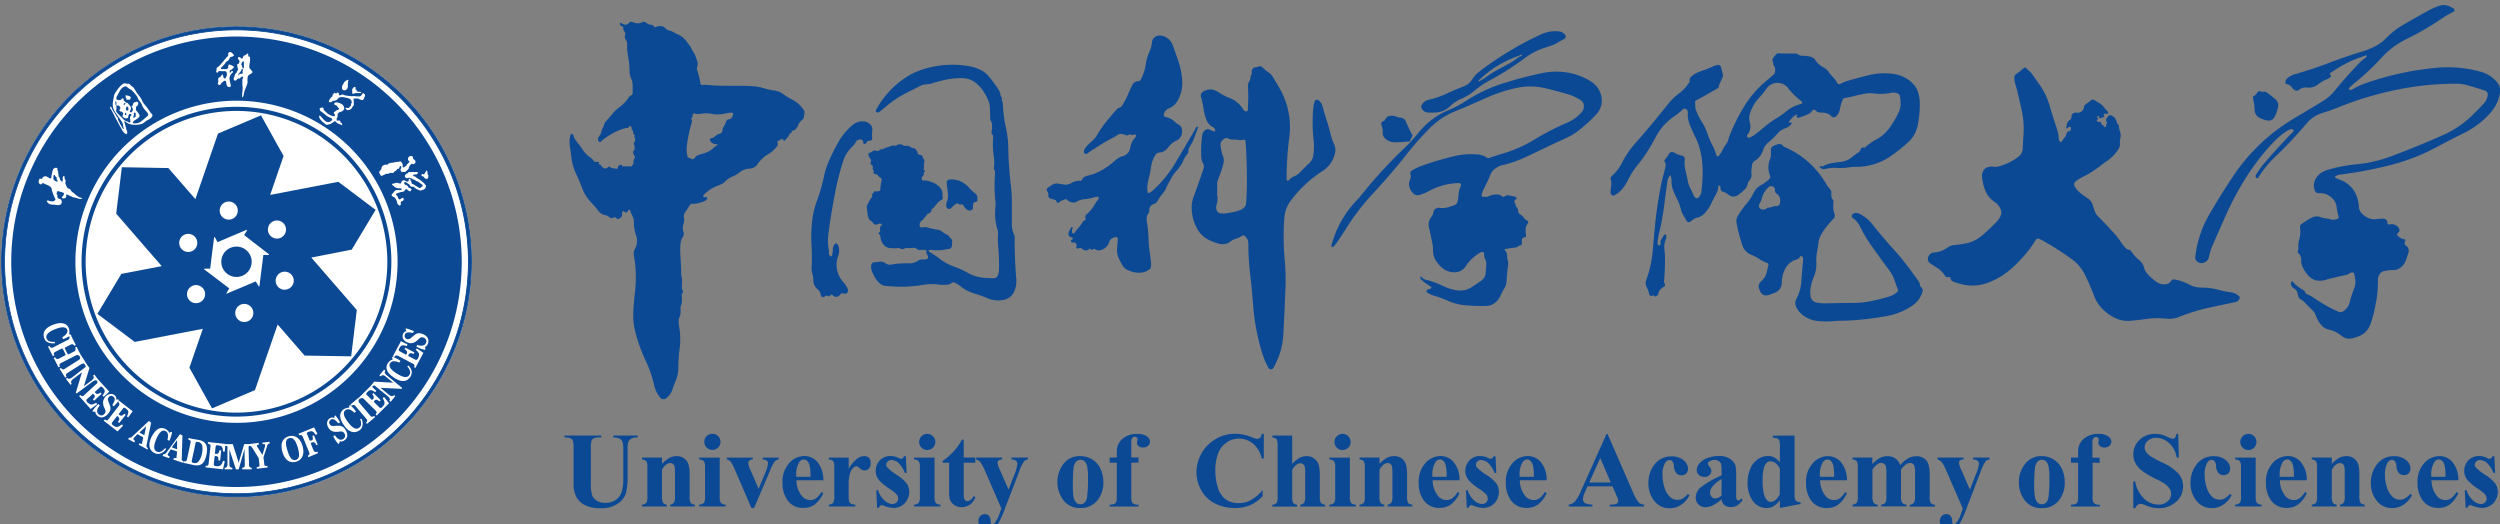 <svg id="图层_1" data-name="图层 1" xmlns="http://www.w3.org/2000/svg" xmlns:xlink="http://www.w3.org/1999/xlink" viewBox="0 0 762.4 159.87"><rect x="0" y="0" width="762.4" height="159.87" fill="#808080" stroke="none"/><defs><style>.cls-1{fill:none;}.cls-2{clip-path:url(#clip-path);}.cls-3{fill:#0c4994;}.cls-4{fill:#fff;}</style><clipPath id="clip-path"><rect class="cls-1" width="762.4" height="159.87"/></clipPath></defs><g class="cls-2"><path class="cls-3" d="M244.57,32.83a7.78,7.78,0,0,0-1.63-1.61,12.7,12.7,0,0,0-1.49-.92,21.06,21.06,0,0,1-2.71-1.68,5.7,5.7,0,0,0-2.55-1,21.84,21.84,0,0,1-3.3-.73,13.41,13.41,0,0,0-3-.57c-1.4-.1-2.8-.16-4.21-.16-1.61,0-3.2,0-4.81,0s-3.35-.08-5-.24a7,7,0,0,0-1.71,0,.45.45,0,0,1-.52-.37c-.08-.52-.19-1-.3-1.56a17.87,17.87,0,0,0-.72-2.47,1.75,1.75,0,0,1,0-1.15,3.1,3.1,0,0,0,0-1.76c-.16-.52-.33-1-.54-1.53a7.6,7.6,0,0,0-.81-1.48,2.81,2.81,0,0,1-.29-.54,6.4,6.4,0,0,0-.71-1.24q-.58-.81-1.23-1.59a6.49,6.49,0,0,0-2.2-1.69c-.74-.34-1.47-.71-2.18-1.11l-.54-.12a2,2,0,0,1-1.19-.69,1.66,1.66,0,0,0-.75-.5A3.39,3.39,0,0,0,200.76,8a1.26,1.26,0,0,0-.69.27l0,0a.45.45,0,0,1-.61-.17,1.14,1.14,0,0,0-.85-.54,2.88,2.88,0,0,1-1.67-.7.94.94,0,0,0-1-.13,3.63,3.63,0,0,1-1,.36,2.06,2.06,0,0,1-.7,0A3.43,3.43,0,0,1,193,6.74a1,1,0,0,0-1.24.28,1.26,1.26,0,0,1-.71.48,1,1,0,0,1-.46,0A2.52,2.52,0,0,1,189.42,7a.19.19,0,0,0-.24,0,.32.32,0,0,0-.12.32.83.83,0,0,0,.66.7.48.48,0,0,1,.37.52,1.34,1.34,0,0,0,.37,1.11.9.9,0,0,1,.19.92,1.68,1.68,0,0,0,.2,1.55,2.29,2.29,0,0,1,.41,1.41,12.06,12.06,0,0,0,.06,2.08c.11.93.25,1.84.41,2.76a19.48,19.48,0,0,1,.26,3.42,4.74,4.74,0,0,0,.43,2,5.81,5.81,0,0,1,.52,2.32c0,.74,0,1.48,0,2.22a.81.81,0,0,1-.45.73,2.2,2.2,0,0,0-.89.82,5.46,5.46,0,0,1-.55.78,13.27,13.27,0,0,1-2.29,2.14,9.71,9.71,0,0,0-1.81,1.7c-.72.86-1.46,1.72-2.21,2.55a1.88,1.88,0,0,0-.45.8,5.47,5.47,0,0,1-.59,1.41,2.3,2.3,0,0,0-.3.88,1.66,1.66,0,0,1-.24.72c-.2.34-.41.66-.64,1a1,1,0,0,0,.07,1.23.34.34,0,0,1,.23.17.23.23,0,0,0,.31.08.15.15,0,0,0,.08-.08,1.3,1.3,0,0,1,.38-.43,24.24,24.24,0,0,1,4.53-2.8,13.26,13.26,0,0,1,2.67-.95,2.09,2.09,0,0,1,.55-.05.45.45,0,0,0,.45-.33v0a.35.35,0,0,1,.46-.21.67.67,0,0,1,.2.12.52.52,0,0,1,.19.53.48.48,0,0,0,.2.53.52.52,0,0,1,.23.39,1,1,0,0,1,0,.35.7.7,0,0,0,.12.44.76.76,0,0,0,.24.2.26.26,0,0,1,.11.33.84.84,0,0,0,.07.74,1,1,0,0,1-.12,1.12.77.77,0,0,0-.15.82,2.59,2.59,0,0,1,.19,1.38.51.51,0,0,1-.18.37,1,1,0,0,0-.21,1.06,5.34,5.34,0,0,0,.39.75.73.73,0,0,1-.08.82.9.9,0,0,0-.18.28,1.09,1.09,0,0,0-.1.54q0,.31,0,.63a.3.3,0,0,1-.13.26.7.7,0,0,0-.26.39.28.28,0,0,1-.26.21,3.62,3.62,0,0,1-.57,0,16.57,16.57,0,0,0-2,0,.19.19,0,0,1-.18-.12.54.54,0,0,0-.61-.35.9.9,0,0,0-.73.85.39.39,0,0,1-.3.35.8.8,0,0,1-.58-.1.74.74,0,0,0-.44-.08,1.13,1.13,0,0,1-1-.35.47.47,0,0,0-.65,0l0,0a1.49,1.49,0,0,1-.67.41.81.81,0,0,1-.38,0,1.83,1.83,0,0,1-1.08-.85.73.73,0,0,0-.53-.36.2.2,0,0,1-.14-.06.25.25,0,0,1,0-.34.23.23,0,0,0,0-.32.28.28,0,0,0-.18-.06l-.69,0a.75.75,0,0,1-.7-.28A5,5,0,0,0,180,48a7.46,7.46,0,0,1-2.11-2.08c-.59-.89-1.23-1.75-1.9-2.57a7.1,7.1,0,0,1-1.23-2.28.35.35,0,0,0-.38-.24.45.45,0,0,0-.35.29,5.78,5.78,0,0,0-.33,1.58,10.7,10.7,0,0,0,.12,2.19c.15.92.28,1.83.38,2.76A16.92,16.92,0,0,0,175.68,53q1.09,2.34,2,4.74a11.85,11.85,0,0,0,2.46,3.84,30.07,30.07,0,0,1,2.38,2.78,3.21,3.21,0,0,0,2,1.23,3,3,0,0,1,1.48.77.84.84,0,0,0,1.06,0,.6.6,0,0,1,.67,0,1,1,0,0,1,.29.25.52.52,0,0,0,.7.13l.56-.38a1.08,1.08,0,0,0,.44-1,1.42,1.42,0,0,1,.11-.76.39.39,0,0,1,.15-.16.34.34,0,0,1,.47.13.48.48,0,0,0,.61.2.77.77,0,0,0,.44-.49.35.35,0,0,1,.33-.26H192a.23.23,0,0,1,.21.17,5.88,5.88,0,0,0,.61,1.57,4,4,0,0,1,.49,1.9,12.48,12.48,0,0,0,.69,4.19,4.86,4.86,0,0,1-.35,4,3.13,3.13,0,0,0-.34,2.1,37.15,37.15,0,0,1,.34,11c-.24,2.09-.42,4.19-.52,6.29a19.72,19.72,0,0,0,.53,5.62,47.15,47.15,0,0,0,3.22,9.08c.36.76.7,1.54,1,2.32a37.67,37.67,0,0,1,1.68,5.48,8.35,8.35,0,0,0,1.85,3.58,1.26,1.26,0,0,0,1.68.19,5.64,5.64,0,0,0,2-2.77,23.33,23.33,0,0,1,.94-2.53,10.71,10.71,0,0,0,.84-4.14,40.75,40.75,0,0,1,.38-5.63,22.43,22.43,0,0,0-.2-7.22,6.22,6.22,0,0,1-.09-1.43,3.33,3.33,0,0,1,.31-1.22,3,3,0,0,0,.26-.93,10.39,10.39,0,0,0,0-1.58,2.55,2.55,0,0,1,.22-1.12,2.9,2.9,0,0,0,.2-.87,12.2,12.2,0,0,0-.06-2.09.72.72,0,0,1,.21-.57.67.67,0,0,0,.1-.82,1.75,1.75,0,0,1-.25-.86c0-.72,0-1.43.05-2.15a2.8,2.8,0,0,0-.05-.71,8,8,0,0,1-.2-1.69c-.06-1.82-.14-3.63-.26-5.45a21,21,0,0,1,.1-3.88,2.89,2.89,0,0,1,.26-.88c.13-.26.26-.52.4-.77a1.83,1.83,0,0,0,.16-1.58,3.31,3.31,0,0,1,0-2.24,4,4,0,0,0,.16-2,2.22,2.22,0,0,1,.4-1.73,19.48,19.48,0,0,0,1.38-2.1.83.83,0,0,1,.71-.4,8.14,8.14,0,0,0,1.64-.15,10.93,10.93,0,0,0,2.25-.72,1.63,1.63,0,0,0,.66-.56.42.42,0,0,0-.12-.59.41.41,0,0,0-.44,0h0a.44.44,0,0,1-.58-.22.27.27,0,0,1,0-.3,14.41,14.41,0,0,1,1.13-1.08,10.26,10.26,0,0,1,3.27-1.88,9.36,9.36,0,0,0,1.37-.61,3.37,3.37,0,0,0,.87-.67,6.51,6.51,0,0,1,2.3-1.54,8.21,8.21,0,0,0,2.1-1.23,5.34,5.34,0,0,1,3-1.18A3.06,3.06,0,0,0,231,50.11a10.13,10.13,0,0,1,3.22-3.06,10.39,10.39,0,0,0,2.65-2.3,1.44,1.44,0,0,0,.31-.66,1,1,0,0,0-.15-.72v0a.16.16,0,0,1,.07-.22l.35-.22c.15-.11.32-.21.47-.3a2.72,2.72,0,0,1,.35-.16,1,1,0,0,1,.38-.06h0a.25.25,0,0,1,.22.27.21.21,0,0,0,.18.24.2.2,0,0,0,.15,0A5.49,5.49,0,0,0,240.73,41a1.18,1.18,0,0,1,.59-.53.22.22,0,0,0,.12-.29l0,0a.43.43,0,0,1,0-.12.21.21,0,0,1,.22-.21,1.13,1.13,0,0,0,.76-.27,3.38,3.38,0,0,0,1-1.41,3.36,3.36,0,0,1,1.19-1.57,1.31,1.31,0,0,0,.52-.81c.09-.53.16-1,.21-1.59a1,1,0,0,0-.19-.65C244.91,33.28,244.73,33.06,244.57,32.83ZM222.92,36.1a1.21,1.21,0,0,1-.67.3,1.06,1.06,0,0,0-.39.13,1,1,0,0,0-.46.56,7.59,7.59,0,0,1-.83,1.75,1.52,1.52,0,0,0-.23.86.32.32,0,0,1,0,.19,1.51,1.51,0,0,1-1.15,1,1.67,1.67,0,0,0-.83.44,3.58,3.58,0,0,1-.73.55,2.11,2.11,0,0,1-.85.3.38.38,0,0,0-.32.41l0,.09a1.92,1.92,0,0,0,.59.82,2,2,0,0,0,1.48.46.2.2,0,0,1,.1.39,2.44,2.44,0,0,0-.77.54,7.84,7.84,0,0,1-3.62,2,9.33,9.33,0,0,0-1.64.56,1.49,1.49,0,0,0-.7.68.77.77,0,0,1-1,.33c-.29-.14-.57-.26-.87-.37a.61.61,0,0,1-.38-.39,9.11,9.11,0,0,1-.17-3.33,39.38,39.38,0,0,1,.95-5.07c.17-.67.35-1.33.55-2a1.16,1.16,0,0,0-.08-.91.5.5,0,0,1,.09-.57.8.8,0,0,0,.25-.72.52.52,0,0,1,0-.18.46.46,0,0,1,.57-.31,4.1,4.1,0,0,0,1.94.1,7.82,7.82,0,0,1,3.16,0,10.13,10.13,0,0,0,4.28-.1,8.84,8.84,0,0,1,2.12-.24.27.27,0,0,1,.25.27A1.93,1.93,0,0,1,222.92,36.1Z"/><path class="cls-3" d="M761.6,25.22a9.6,9.6,0,0,0-5-3.32A37.8,37.8,0,0,0,743,20.67a90.79,90.79,0,0,0-21.79,4.78,20.23,20.23,0,0,0-3.93,1.87.67.67,0,0,1-.71,0l-.08,0s0,0-.07-.05a.32.32,0,0,1,0-.45,27.84,27.84,0,0,1,2.13-1.91,72.42,72.42,0,0,0,7.69-7.27,26.06,26.06,0,0,1,7.83-5.83,82.39,82.39,0,0,0,10.34-6,30.22,30.22,0,0,1,3.77-2.21.57.57,0,0,0,.26-.78.64.64,0,0,0-.19-.21,6.24,6.24,0,0,0-2-.93,3.89,3.89,0,0,0-2.29.07,22.92,22.92,0,0,0-3.69,1.64q-3.63,2-7.2,4.05a25.55,25.55,0,0,0-5.49,4.27,12.38,12.38,0,0,1-3.27,2.43,22.15,22.15,0,0,1-3.39,1.39,1.7,1.7,0,0,1-.32.1q-5.25,1.6-10.4,3.56t-10.46,3.47A5.42,5.42,0,0,0,697.43,24a1.72,1.72,0,0,0-.51,1.05.56.56,0,0,0,.43.6,2.64,2.64,0,0,1,1.72,1.17,2,2,0,0,0,1.41.86.56.56,0,0,0,.4-.12,4.07,4.07,0,0,1,.93-.59,3.4,3.4,0,0,1,1.72-.27,4.62,4.62,0,0,0,3.45-1,9.28,9.28,0,0,1,2.47-1.45,3.69,3.69,0,0,0,1.48-1,.12.12,0,0,0,0-.16.57.57,0,0,0-.15-.12.44.44,0,0,1-.21-.17.46.46,0,0,1,.16-.61c.39-.22.76-.46,1.13-.7a34.67,34.67,0,0,1,9.37-4.47.29.29,0,0,1,.11-.11.31.31,0,0,1,.25,0,.2.2,0,0,1,.13.23.7.7,0,0,1-.31.49,11.24,11.24,0,0,0-1.88,1.55q-4,4.14-7.6,8.57a14,14,0,0,1-3.5,3.05q-4.15,2.54-8.35,5c-1.43.85-2.83,1.74-4.19,2.69A58.11,58.11,0,0,0,681,53.75q-3.74,5.63-7.15,11.46a33.45,33.45,0,0,0-4.39,13.11,1.61,1.61,0,0,0,.74,1.57,2.21,2.21,0,0,0,1.64.3,2.31,2.31,0,0,0,1.79-1.8,18,18,0,0,1,1.19-3.71c1.28-2.94,2.58-5.86,3.87-8.79a93.27,93.27,0,0,1,5.67-10.8,71,71,0,0,1,9-11.77,22.22,22.22,0,0,1,4-3.35,4.83,4.83,0,0,1,1-.5,2.06,2.06,0,0,1,.74-.08.34.34,0,0,1,.29.25.73.73,0,0,1-.21.7c-.56.52-1.11,1.07-1.63,1.63-2.32,2.49-4.61,5-6.84,7.57A27.79,27.79,0,0,0,688,53.27a.84.84,0,0,0,0,.9.39.39,0,0,0,.55.12.26.26,0,0,0,.11-.12,34.13,34.13,0,0,1,5.28-6.46,129.7,129.7,0,0,0,9.58-10.17,9.87,9.87,0,0,1,4.62-3.06c1.71-.51,3.41-1.12,5.06-1.78a100.9,100.9,0,0,1,22.44-6.17,90.55,90.55,0,0,1,13.36-1,12.1,12.1,0,0,1,3.64.52c1.72.5,3.42,1,5.13,1.56a1.26,1.26,0,0,1,.89,1.4,4.66,4.66,0,0,1-1.19,2.53q-1.89,2.07-3.94,4a29.64,29.64,0,0,1-8.47,5.64q-7.62,3.38-15.43,6.32a43.34,43.34,0,0,1-6.87,2c-1.41.28-2.83.48-4.25.62a47.49,47.49,0,0,0-7.76,1.41,13.29,13.29,0,0,0-2.09.73,5.49,5.49,0,0,0-2.31,2,4.2,4.2,0,0,0-.41,3.89,1.25,1.25,0,0,0,1.26.77,4.66,4.66,0,0,1,2.62.52A5.46,5.46,0,0,1,712,61.39a4.73,4.73,0,0,1,.6,1.86,14.06,14.06,0,0,0,.57,2.71.66.66,0,0,1-.41.81,3.88,3.88,0,0,1-1.21.24,2.1,2.1,0,0,1-.93-.15,2.09,2.09,0,0,0-.64-.17,9.8,9.8,0,0,1-2.47-.53,2.93,2.93,0,0,0-2,0,9.66,9.66,0,0,0-2.06,1.09c-.49.33-1,.66-1.5,1a1.1,1.1,0,0,0-.53,1.09,9.33,9.33,0,0,1-.24,3.64,8.86,8.86,0,0,0-.28,3,.54.54,0,0,1-.09.32.8.8,0,0,0,.17,1,2.09,2.09,0,0,1,.65,1,4.14,4.14,0,0,1,.15,1.21,4.4,4.4,0,0,0,.37,1.78,9.93,9.93,0,0,0,2.1,3.07,4.38,4.38,0,0,0,2.83,1.25,6.15,6.15,0,0,0,1.91-.2c2.1-.58,4.24-1.09,6.37-1.53a3.14,3.14,0,0,0,1.15-.51,1.37,1.37,0,0,1,1.09-.24.36.36,0,0,1,.32.32c.09.39.16.78.25,1.17a5.92,5.92,0,0,1-.28,3.43,31.53,31.53,0,0,0-1.33,4.13A4.47,4.47,0,0,1,714.47,95a1.38,1.38,0,0,1-1.25.08,37.21,37.21,0,0,1-3.48-1.69q-2.18-1.23-4.24-2.63a10.68,10.68,0,0,0-2.06-1.09.59.59,0,0,1-.36-.41,1.37,1.37,0,0,0-.65-.8,11.77,11.77,0,0,1-3.27-2.59.26.26,0,0,0-.36,0l0,.06a1.1,1.1,0,0,0-.08,1,2.11,2.11,0,0,0,1,1.13,1.83,1.83,0,0,1,.85,1.09c.13.48.26,1,.4,1.42a1.13,1.13,0,0,0,.57.68,5.18,5.18,0,0,1,1.41,1.09c.67.73,1.37,1.44,2.1,2.1a4.44,4.44,0,0,1,1.14,1.7A9.3,9.3,0,0,0,708,99.24a4,4,0,0,0,2.13,1.26,8.65,8.65,0,0,1,2.31.84,10.68,10.68,0,0,1,1.7,1.13,3.6,3.6,0,0,0,3.11.73,13.55,13.55,0,0,0,2.26-.73A6,6,0,0,0,722.84,99a33.28,33.28,0,0,0,1-3.23c.34-1.46.64-2.93.89-4.4a32.91,32.91,0,0,0,.44-5.86,3.5,3.5,0,0,1,.33-1.56,2.36,2.36,0,0,1,1.7-1.33,16.65,16.65,0,0,1,3.08-.29,2,2,0,0,0,.8-.17,4.77,4.77,0,0,0,2.71-3c.2-.64.41-1.27.64-1.9a2.11,2.11,0,0,0-.2-1.89.9.9,0,0,0-.4-.37,1,1,0,0,1-.52-1,1.74,1.74,0,0,1,.2-.58.32.32,0,0,0-.14-.44l-.11,0a3.16,3.16,0,0,1-1.21-.44,8.19,8.19,0,0,1-.77-.54.56.56,0,0,1-.14-.16.61.61,0,0,1,.18-.85.92.92,0,0,0,.36-1.13,2.09,2.09,0,0,0-.77-1,2.72,2.72,0,0,0-2.25-.4.41.41,0,0,1-.22,0,.49.49,0,0,1-.39-.57.89.89,0,0,0-.21-.73,1.44,1.44,0,0,0-1.09-.48,17,17,0,0,0-2.14.15,4.36,4.36,0,0,1-2.39-.36,6.31,6.31,0,0,1-1.94-1.38,3.27,3.27,0,0,1-.93-2.09,12.91,12.91,0,0,0-.36-2.31,8.57,8.57,0,0,0-2.28-3.92,8.2,8.2,0,0,0-2.86-1.85l-1.58-.65a.32.32,0,0,1-.12-.11.28.28,0,0,1,.08-.4,3.35,3.35,0,0,1,1.37-.51c3.23-.4,6.44-.92,9.62-1.58q3.13-.63,6.23-1.45a62.9,62.9,0,0,0,13.9-5.5q4-2.15,8-4.12a26.13,26.13,0,0,0,8.23-6.3,12.41,12.41,0,0,0,2.81-5.79A4.08,4.08,0,0,0,761.6,25.22Z"/><path class="cls-3" d="M532,57.83A3.28,3.28,0,0,0,533,56a1.61,1.61,0,0,1,.44-.88,2.45,2.45,0,0,0,.7-1.95,6.1,6.1,0,0,1,0-1.54l.18-1.37a1.62,1.62,0,0,1,.78-1.18,5.94,5.94,0,0,0,2.57-3.27,4.69,4.69,0,0,1,.43-1,5.13,5.13,0,0,1,1.15-1.35,23.35,23.35,0,0,0,2.94-2.86,4.65,4.65,0,0,1,2.16-1.43,4.1,4.1,0,0,0,2-1.43.24.24,0,0,0,0-.31.34.34,0,0,0-.25-.09l-.51,0a.09.09,0,0,1-.07,0,.11.11,0,0,1,0-.16c.21-.28.42-.57.65-.85a6.84,6.84,0,0,1,.75-.77,4.92,4.92,0,0,1,.9-.61.17.17,0,0,1,.19,0,.16.16,0,0,1,0,.24.45.45,0,0,0-.06.53.44.44,0,0,0,.53.19c.46-.14.92-.3,1.37-.46a11,11,0,0,0,1.92-.85,2.68,2.68,0,0,0,.91-.86l.11-.12a.62.62,0,0,1,.88.06,1.93,1.93,0,0,0,1.52.65,6.71,6.71,0,0,1,1.84.21,2.61,2.61,0,0,1,1.38.85,1.08,1.08,0,0,0,1.52.12l.06-.06a3.85,3.85,0,0,0,1.11-2.17,11.87,11.87,0,0,1,.93-3,.69.69,0,0,1,.52-.4,22.43,22.43,0,0,0,2.31-.45c1.3-.34,2.62-.62,3.94-.86a9.2,9.2,0,0,1,2.77-.07,15.5,15.5,0,0,0,5.13-.19,3.29,3.29,0,0,1,2,.19,1.23,1.23,0,0,1,.72.93,13.31,13.31,0,0,1,.19,2.09,6,6,0,0,1-.52,2.58A27.78,27.78,0,0,1,576,39.29a12.14,12.14,0,0,1-4,3.35,14.53,14.53,0,0,0-3.1,2.23.5.5,0,0,1-.52.13.85.85,0,0,0-1,.6,1.58,1.58,0,0,1-.79,1,6.44,6.44,0,0,0-1.06.73,13.3,13.3,0,0,1-1.18.92,6.39,6.39,0,0,1-3,1.12c-1,.1-2.07.26-3.1.46a7.64,7.64,0,0,0-2.17.79,1.14,1.14,0,0,1-.92.06.18.18,0,0,0-.22.1.2.2,0,0,0,0,.17,1.66,1.66,0,0,0,.26.27,1.59,1.59,0,0,0,1.38.32,11.86,11.86,0,0,1,3.56-.33,18.66,18.66,0,0,0,3.95-.2,10.51,10.51,0,0,1,1.78-.13,19.22,19.22,0,0,0,4.34-.46,18.09,18.09,0,0,0,6.12-2.63,47.56,47.56,0,0,0,5.58-4.4,9.52,9.52,0,0,0,2.91-5.13,34.46,34.46,0,0,0,.65-6.65,11.63,11.63,0,0,0-.65-3.83,5.91,5.91,0,0,0-1.09-1.86A9.76,9.76,0,0,0,578,22.65a19.41,19.41,0,0,0-8.17.29c-2.08.52-4.16,1.08-6.22,1.66a11.33,11.33,0,0,0-2.39,1l-.05,0a.71.71,0,0,1-.93-.35,4.87,4.87,0,0,0-1-1.44,21.09,21.09,0,0,1-1.72-2.06,4.15,4.15,0,0,0-1.41-1.19,6.42,6.42,0,0,1-2.27-1.9c-.1-.13-.2-.26-.29-.4a2.39,2.39,0,0,0-1.52-1,14.68,14.68,0,0,0-2.47-.26,2.12,2.12,0,0,1-1.15-.37,1.6,1.6,0,0,0-.89-.31l-1.87,0c-1.1,0-2.19,0-3.29-.06a.9.9,0,0,0-.64.26,5.73,5.73,0,0,0-1.08,1.37.94.94,0,0,0,0,.86,1.09,1.09,0,0,1,.1.53,1.08,1.08,0,0,0,.29.82.88.88,0,0,1,.25.51,3.69,3.69,0,0,1,0,1.48.94.94,0,0,1-.32.59c-.77.69-1.54,1.36-2.34,2a.48.48,0,0,1-.11.09,32.24,32.24,0,0,0-6.78,7.94,58,58,0,0,0-4.06,8.12A16.78,16.78,0,0,0,527,42.8a2.66,2.66,0,0,1-.46.94,12.06,12.06,0,0,0-1.2,1.94,9.34,9.34,0,0,1-1.24,1.91s-.05.06-.08.07a.31.31,0,0,1-.42-.1,3,3,0,0,1-.32-.71,13.62,13.62,0,0,0-1-2.41,26.18,26.18,0,0,1-1.56-3.65,15.15,15.15,0,0,0-1.62-3.43,19.79,19.79,0,0,1-2-4.09s0,0,0,0a1.74,1.74,0,0,1-.1-.61c0-.48,0-1-.07-1.45a.69.69,0,0,1,.39-.66c.37-.19.73-.37,1.09-.57.62-.33,1.23-.67,1.84-1,1.2-.71,2.41-1.39,3.62-2.08a.62.62,0,0,0,.32-.49,2.77,2.77,0,0,1,.29-1,22.58,22.58,0,0,0,.91-2.08,1.05,1.05,0,0,0,0-.7c0-.15-.1-.31-.14-.46l-.39-1.65a.93.93,0,0,0-1-.72,6.31,6.31,0,0,0-1.49.47,33.74,33.74,0,0,1-3.7,1.44,8.53,8.53,0,0,0-2.84,1.58,1.61,1.61,0,0,0-.57,1.42.76.76,0,0,1-.17.56,3,3,0,0,0-.35.45,11.19,11.19,0,0,1-2.64,2.72,16.8,16.8,0,0,0-3.38,3.25q-4.95,6.27-10.24,12.26a27.15,27.15,0,0,0-3.8,5.63,14.11,14.11,0,0,1-3.21,4.15,1,1,0,0,0-.27,1,3.88,3.88,0,0,1,.18.82,4.81,4.81,0,0,1,0,.76c-.05.33-.09.66-.12,1s-.1.85-.12,1.27a1,1,0,0,0,.9,1.07h.1a7.67,7.67,0,0,0,2.51-1.94,12.5,12.5,0,0,0,1.71-2.59,25.16,25.16,0,0,1,3.13-4.9,44.52,44.52,0,0,0,3.34-4.71Q504,43.63,505,41.65a17.47,17.47,0,0,1,5.54-6.14,20.64,20.64,0,0,0,2.66-2.17.77.77,0,0,1,.94-.12,1.12,1.12,0,0,1,.49.6c0,.12.06.23.08.35a2.19,2.19,0,0,1,0,.51,6.1,6.1,0,0,0,.07,1.42,11.58,11.58,0,0,0,.79,2.59c.51,1.14,1,2.27,1.58,3.4a20.07,20.07,0,0,1,1.66,5.27,28.76,28.76,0,0,1,.42,5.86c0,1.76-.18,3.51-.38,5.26a2.69,2.69,0,0,1-1.12,1.91.47.47,0,0,1-.52,0,1.37,1.37,0,0,1-.56-.56c-.19-.38-.39-.76-.56-1.16s-.43-.92-.67-1.37a6.78,6.78,0,0,1-.64-1.8c-.23-1.18-.5-2.36-.78-3.54a9.75,9.75,0,0,1-.22-3.36,1,1,0,0,0-.83-1.12,7.1,7.1,0,0,1-2.38-.94,1.24,1.24,0,0,0-1-.11,1.08,1.08,0,0,0-.6.49,13.09,13.09,0,0,1-1.28,1.8.5.5,0,0,0,0,.67.84.84,0,0,1,.27.65,8.15,8.15,0,0,1-.27,1.76c-.53,1.9-1,3.81-1.36,5.75q-1,5.28-1.56,10.63-.27,2.79-.52,5.59c-.07.84-.15,1.69-.22,2.53a35.55,35.55,0,0,1-2,9.11,2.8,2.8,0,0,0,.17,2.23,7.36,7.36,0,0,1,.74,2.08.66.66,0,0,0,.79.52.6.6,0,0,0,.28-.13h0a.28.28,0,0,1,.38.09.53.53,0,0,0,.61.19,1.14,1.14,0,0,0,.73-.87,2.57,2.57,0,0,1,1-1.61c.28-.21.57-.41.88-.6a.46.46,0,0,0,.13-.61,1.74,1.74,0,0,1-.27-1.13,61.7,61.7,0,0,0,.27-7.45,23.26,23.26,0,0,0-.18-2.34,4.74,4.74,0,0,1,.15-1.87c.11-.4.24-.79.37-1.18a1.64,1.64,0,0,0,0-1.07.25.25,0,0,0-.3-.15,1,1,0,0,0-.52.45,10.38,10.38,0,0,1-.59,1,2,2,0,0,0-.28,1.37.55.55,0,0,1,0,.18.44.44,0,0,1-.54.3.46.46,0,0,1-.33-.48c0-.16,0-.31,0-.46a18.38,18.38,0,0,1,.53-3.21c.32-1.24.58-2.49.8-3.74.31-1.78.58-3.56.8-5.36.27-2.13.56-4.27.87-6.4a3.1,3.1,0,0,1,.74-1.61.1.1,0,0,1,.08-.05.16.16,0,0,1,.19.12,8.54,8.54,0,0,1,.2,1.6,9.23,9.23,0,0,0,.46,2.67A23,23,0,0,0,511.6,61a12.69,12.69,0,0,1,1,2.87,5.36,5.36,0,0,0,.6,1.54l1.2,2a.74.74,0,0,0,1,.25l.06-.05c.4-.29.8-.59,1.2-.86a2.22,2.22,0,0,1,.81-.34,4.3,4.3,0,0,0,2.07-1.07,10.21,10.21,0,0,0,2.08-2.8c.63-1.28,1.28-2.55,1.93-3.81a3.88,3.88,0,0,0,.46-1.86v0a.29.29,0,0,1,.3-.3.35.35,0,0,1,.33.3c0,.26.06.51.07.77a.93.93,0,0,0,.7.84,4.35,4.35,0,0,1,1.69.88,2.36,2.36,0,0,0,2.9.15A14.94,14.94,0,0,0,532,57.83Zm.91-16.77a4,4,0,0,0,.75-3.65,5.14,5.14,0,0,1,.08-3.08,12.83,12.83,0,0,1,2.72-4.52A24,24,0,0,0,538.74,27a3.94,3.94,0,0,1,1-1,4.18,4.18,0,0,1,1.22-.59,4,4,0,0,1,1.54-.12,4.13,4.13,0,0,1,2.8,1.58c.41.53.83,1,1.28,1.52.21.21.4.42.61.62.46.45,1,.88,1.45,1.29.24.2.49.4.75.59a.5.5,0,0,1,.18.27.48.48,0,0,1-.36.57,10.09,10.09,0,0,0-4.26,2.07,25.51,25.51,0,0,1-3.21,2.27,27.18,27.18,0,0,0-3.52,2.52c-.92.76-1.84,1.52-2.78,2.27A8.05,8.05,0,0,1,533.48,42a.66.66,0,0,1-.51-.12A.6.6,0,0,1,532.9,41.06Z"/><path class="cls-3" d="M365.39,38.8a.13.13,0,0,0-.07-.18l-.06,0a.59.59,0,0,0-.49.27c-.78,1.36-1.57,2.72-2.36,4.06L361.79,44c-1.15,2-2.3,3.91-3.46,5.85a36.34,36.34,0,0,1-6.75,8.22,4.22,4.22,0,0,1-1.19.78l-.09,0a.3.3,0,0,1-.33-.27c0-.23-.05-.47-.06-.71a10.38,10.38,0,0,1,.36-3.23A26.69,26.69,0,0,0,351,51.1a9.44,9.44,0,0,1,1.31-3.77,1.73,1.73,0,0,1,1.43-.84,2.34,2.34,0,0,0,1.2-.36,5.09,5.09,0,0,0,1.48-1.37,6,6,0,0,1,2.39-1.9,2.74,2.74,0,0,0,1.32-1.26,1,1,0,0,0,.11-.24,3.5,3.5,0,0,0,.24-1.78,2,2,0,0,0-1-1.56,7.32,7.32,0,0,1-1.33-1,5.55,5.55,0,0,0-2.62-1.33l-.12,0a.8.8,0,0,1-.47-1,2.86,2.86,0,0,1,1.6-1.67,5.22,5.22,0,0,0,2.57-2.27,11,11,0,0,0,1.44-5.48,17.25,17.25,0,0,0-.19-2.39,25,25,0,0,0-1.19-4.78c-.52-1.44-1-2.9-1.55-4.35a4.42,4.42,0,0,0-1.56-2.09,4.3,4.3,0,0,0-2.32-.83A2.33,2.33,0,0,0,351.28,13a6.94,6.94,0,0,1-.53,2.21c-.29.67-.55,1.34-.78,2a12.48,12.48,0,0,0-.53,2.27,14,14,0,0,1-1.73,5.09.79.79,0,0,1-.51.17,1.85,1.85,0,0,0-.8.16,2.09,2.09,0,0,0-1.08,1c-.49,1-.95,2-1.38,3a20.84,20.84,0,0,1-1.79,3.36,1.56,1.56,0,0,1-.78.6,1.88,1.88,0,0,0-.84.54c-.47.52-.92,1-1.37,1.56-.61.71-1.22,1.43-1.81,2.16a33.34,33.34,0,0,0-2.75,4,7.83,7.83,0,0,1-1.85,2.16,9.66,9.66,0,0,0-1.8,1.87,1.85,1.85,0,0,0-.36,1.31.53.53,0,0,0,.48.48.82.82,0,0,0,.6-.18,11.7,11.7,0,0,1,1.07-.78l2.16-1.37q1.47-.95,3-1.8c.54-.3,1.11-.61,1.67-.89a10.24,10.24,0,0,0,1.19-.73,2.15,2.15,0,0,1,1.21-.36,1.53,1.53,0,0,1,.36.07l1.13.36a.86.86,0,0,0,.9-.24l0,0a.28.28,0,0,1,.4,0,.58.58,0,0,0,.6.17L346,41h0a.35.35,0,0,1,.41.25.71.71,0,0,1-.19.66,5.35,5.35,0,0,0-.95,1.31,5.79,5.79,0,0,0-.6,1.86,3.08,3.08,0,0,1-2.39,2.57,2.63,2.63,0,0,0-.78.3,9.41,9.41,0,0,0-1.74,1.26A20.21,20.21,0,0,1,334,52.86a11.76,11.76,0,0,1-1.68.54,8.67,8.67,0,0,0-1.73.61,1,1,0,0,0-.54.65.62.62,0,0,1-.67.48,4.33,4.33,0,0,0-1,.07l-.54.12a2.93,2.93,0,0,0-1,.42,3.64,3.64,0,0,1-1.43.53,2.37,2.37,0,0,1-.84,0L322.68,56a2.5,2.5,0,0,0-1.67.29,12,12,0,0,0-1.5,1,.77.77,0,0,0-.12,1.08,1.48,1.48,0,0,1,.3,1.14.94.94,0,0,0,.72,1.07,14.65,14.65,0,0,1,1.43.43.46.46,0,0,1,.31.35.56.56,0,0,0,.63.48.58.58,0,0,0,.38-.24,1,1,0,0,1,.6-.42,3.85,3.85,0,0,0,.9-.36.65.65,0,0,1,.78.12,2.66,2.66,0,0,0,1,.66,2.14,2.14,0,0,0,1.91-.12,5.5,5.5,0,0,1,2.28-.72,15.69,15.69,0,0,0,3.17-.6,4.36,4.36,0,0,1,1-.17.21.21,0,0,1,.24.17.81.81,0,0,1-.17.72,9,9,0,0,0-1,1.44,11.67,11.67,0,0,1-2.58,3.11,1,1,0,0,0-.24,1.14.11.11,0,0,1,0,.07.48.48,0,0,1-.32.59.76.76,0,0,0-.48.36A15.29,15.29,0,0,1,329,69.33c-.5.6-1,1.22-1.44,1.85a.2.2,0,0,1-.24.07.8.8,0,0,1-.42-.6,1.54,1.54,0,0,1,.18-.9.33.33,0,0,0,0-.36.23.23,0,0,0-.33-.09.26.26,0,0,0-.09.09c-.15.28-.31.56-.47.84a2.65,2.65,0,0,0-.36,1,1,1,0,0,0,.83,1.12l.12,0a.34.34,0,0,1,.34.24.36.36,0,0,1-.22.47.48.48,0,0,0-.28.61.47.47,0,0,0,.58.28l.1,0a.86.86,0,0,1,1,.69,1.16,1.16,0,0,1-.06.66.38.38,0,0,0,.21.48.61.61,0,0,0,.27,0,1.6,1.6,0,0,1,.78-.12.75.75,0,0,1,.54.24,1.69,1.69,0,0,0,1.2.47,1.25,1.25,0,0,0,1-.54s.06,0,.11-.06a.16.16,0,0,1,.19.13.42.42,0,0,0,.5.31.52.52,0,0,0,.22-.14A.55.55,0,0,1,334,76a1.48,1.48,0,0,0,1,.36,2.78,2.78,0,0,0,1-.18,4,4,0,0,0,1.61-1.13,3.25,3.25,0,0,0,.66-1.26,1.7,1.7,0,0,1,.84-1.08,4,4,0,0,1,.83-.35.87.87,0,0,1,.67,0,.56.56,0,0,1,.29.54c0,.5-.07,1-.12,1.49s-.07.88-.12,1.33a5.86,5.86,0,0,0,.36,2.62,14.46,14.46,0,0,0,1.45,2.82,3.08,3.08,0,0,0,1.19,1.07,9.07,9.07,0,0,0,2.15.78,6.53,6.53,0,0,0,2.64.06,4.81,4.81,0,0,0,2.15-1,.87.87,0,0,0,.36-.59,5.34,5.34,0,0,0,.07-1.26c-.06-.7-.13-1.4-.24-2.09a46.09,46.09,0,0,1-.54-5.51,48.32,48.32,0,0,0-.55-5.5,2.79,2.79,0,0,1,.49-2,1.64,1.64,0,0,0,.3-1,1.83,1.83,0,0,1,1.31-1.86,2.06,2.06,0,0,0,1.21-1A13.89,13.89,0,0,1,354.6,59a6.74,6.74,0,0,0,1.07-1.73c.19-.44.39-.85.61-1.26s.39-.76.6-1.14a13.68,13.68,0,0,1,2-2.87,11,11,0,0,0,2.1-3.29A5.83,5.83,0,0,1,362.07,47a1.4,1.4,0,0,0,.34-.93,1.5,1.5,0,0,1,.12-.72,6.8,6.8,0,0,1,.39-.76,14.8,14.8,0,0,0,1.58-3.34C364.78,40.44,365.08,39.61,365.39,38.8Z"/><path class="cls-3" d="M309.44,72.52a2.67,2.67,0,0,0-.24-1.11,7.17,7.17,0,0,1-.62-3c0-2.36,0-4.71,0-7.07a43,43,0,0,0-.3-4.81,110.39,110.39,0,0,1-.79-11.34,29.3,29.3,0,0,0-.69-6.05,45.65,45.65,0,0,1-1-7.9.49.49,0,0,0-.2-.39.29.29,0,0,1-.09-.34.86.86,0,0,0,0-.67,1.74,1.74,0,0,0-.32-.56.38.38,0,0,1-.07-.21,2.43,2.43,0,0,0-.08-.53,3.48,3.48,0,0,0-.52-1.2,41,41,0,0,0-3-4.08,7.56,7.56,0,0,0-2.77-2.08,13.5,13.5,0,0,0-3.21-1,30.71,30.71,0,0,0-4.29-.43,29.25,29.25,0,0,0-4.95.29,27.75,27.75,0,0,0-4.51,1,21.85,21.85,0,0,0-6.18,3,27.84,27.84,0,0,0-8.52,9.56.4.4,0,0,0,0,.32.56.56,0,0,0,.32.34.8.8,0,0,0,.76-.12c.59-.45,1.16-.92,1.73-1.41a33.1,33.1,0,0,1,6.39-4.33c1.53-.79,3.08-1.57,4.65-2.32a3.75,3.75,0,0,1,1.59-.37,4.88,4.88,0,0,0,1.46-.22c1.31-.42,2.65-.78,4-1.09a22.49,22.49,0,0,1,5.79-.55,6.16,6.16,0,0,1,3.36,1.14,10.26,10.26,0,0,1,2.28,2.18,15.54,15.54,0,0,1,2,3.55,6.3,6.3,0,0,1,.46,2.06c.05,1.05.07,2.11.09,3.18a2.35,2.35,0,0,0,.32,1.18,1.84,1.84,0,0,1,.23.73,7.24,7.24,0,0,1-.14,2.18,1.2,1.2,0,0,0,.27,1,1,1,0,0,1,.23.69,25.25,25.25,0,0,0,.16,5.76c0,.17.05.36.07.53a12.69,12.69,0,0,1,0,3.08,1.2,1.2,0,0,0,.19.83.54.54,0,0,1,.12.39c0,.23,0,.46,0,.7a2.67,2.67,0,0,1,0,.4,43.62,43.62,0,0,0,.14,8,7.32,7.32,0,0,1,0,1.75,17.19,17.19,0,0,0,.68,7,3.09,3.09,0,0,1,.12,1.13,28.5,28.5,0,0,0,.06,3.92,58.58,58.58,0,0,1,.22,7.26,3.68,3.68,0,0,1-.49,1.75,1.17,1.17,0,0,1-1,.59,30,30,0,0,1-3.14-.12,12.09,12.09,0,0,1-4.92-1.53,24.84,24.84,0,0,0-3.81-1.76A17,17,0,0,1,286.68,79a2.51,2.51,0,0,1-.24-.19,10.13,10.13,0,0,0-1.1-.79l-2-1.31a.29.29,0,0,1-.13-.23.17.17,0,0,1,0-.07.21.21,0,0,1,.19-.17,4.39,4.39,0,0,1,.89,0,13,13,0,0,0,3.47-.06l.68-.12a8.48,8.48,0,0,1,.88-.13,1,1,0,0,0,.79-.45,1.47,1.47,0,0,0,.2-.6c0-.42.05-.84.09-1.26a.87.87,0,0,0-.25-.69,9,9,0,0,1-.62-.74,2.14,2.14,0,0,0-.76-.64,9.42,9.42,0,0,1-1.59-1,2.81,2.81,0,0,0-1.14-.48,25.16,25.16,0,0,1-3.21-.7,3.57,3.57,0,0,0-1.69,0,.45.45,0,0,1-.44-.13,1,1,0,0,1-.24-.45,1.47,1.47,0,0,1,.06-.72,2.28,2.28,0,0,1,.13-.28,2.06,2.06,0,0,1,.78-.77.73.73,0,0,0,.3-.37.65.65,0,0,1,.24-.34,2.87,2.87,0,0,0,.81-1,.24.24,0,0,1,.17-.13,1.11,1.11,0,0,0,.55-.22,2.62,2.62,0,0,0,.44-.44.86.86,0,0,0,.15-.45.49.49,0,0,1,.24-.43,2.93,2.93,0,0,0,.76-.73,11.26,11.26,0,0,1,1-1.2,2.92,2.92,0,0,1,.87-.65,1.18,1.18,0,0,0,.46-.37.45.45,0,0,0,.09-.3A13.43,13.43,0,0,1,287.4,59a2.68,2.68,0,0,0-.67-1.76,5.26,5.26,0,0,0-1.8-1.37,13.94,13.94,0,0,0-1.77-.66,3.73,3.73,0,0,0-1.45-.13.53.53,0,0,1-.49-.22.77.77,0,0,1-.13-.57.9.9,0,0,1,.31-.53.83.83,0,0,0,.31-.71,1,1,0,0,1,.31-.79.21.21,0,0,0,0-.29.23.23,0,0,0-.1-.07h-.06a.36.36,0,0,1-.16-.47,1.06,1.06,0,0,0,.08-.66,2.65,2.65,0,0,1,.1-1.28,1.13,1.13,0,0,0-.18-1,1.91,1.91,0,0,1-.35-.75.58.58,0,0,0-.36-.4,2.91,2.91,0,0,0-.66-.17.64.64,0,0,1-.52-.62.81.81,0,0,0-.18-.48,3.28,3.28,0,0,1-.31-.45.92.92,0,0,0-.84-.44.83.83,0,0,1-.62-.22,1.92,1.92,0,0,0-1.59-.48,1.33,1.33,0,0,1-.87-.18,2.07,2.07,0,0,0-1.37-.27,1.16,1.16,0,0,0-.57.27.61.61,0,0,1-.53.13,2.16,2.16,0,0,0-1.33.14,10.35,10.35,0,0,1-1.15.39,3.71,3.71,0,0,0-.88.36,1.79,1.79,0,0,1-.88.21.5.5,0,0,0-.39.18,1,1,0,0,1-1.11.26,1.1,1.1,0,0,0-1.1.18,2.09,2.09,0,0,1-.88.44.52.52,0,0,0-.39.61.19.19,0,0,0,0,.09c.08.21.17.41.26.62a1.42,1.42,0,0,0,.31.48.94.94,0,0,1,.13,1.07.57.57,0,0,0,.13.7c.12.1.24.2.35.31a.61.61,0,0,1,.14.74.33.33,0,0,0,.05.4,1,1,0,0,1,.21.84.56.56,0,0,0,.43.65H267a.94.94,0,0,1,.74.41,2.42,2.42,0,0,0,.84.75.55.55,0,0,1,.29.64,14.69,14.69,0,0,0-.4,2.87.54.54,0,0,1-.33.47,2,2,0,0,1-1.22.08.33.33,0,0,0-.39.22.77.77,0,0,1-.35.44.51.51,0,0,0-.22.61.63.63,0,0,1-.13.65,4.76,4.76,0,0,0-.74,1.09c-.16.32-.33.64-.52,1a1.71,1.71,0,0,0-.22,1.13,18.29,18.29,0,0,1,.22,1.83,3.7,3.7,0,0,0,.39,1.38,1.52,1.52,0,0,0,.57.61,2.24,2.24,0,0,1,.73.74,1,1,0,0,0,1.39.35,1.44,1.44,0,0,1,.84-.16,1.05,1.05,0,0,1,.41.14.17.17,0,0,1,.08.13.2.2,0,0,1-.15.23.38.38,0,0,0-.29.26l-.12.4a1.3,1.3,0,0,0,0,.91.31.31,0,0,1-.09.38A1.13,1.13,0,0,0,268,71a.42.42,0,0,0,.2.55.49.49,0,0,1,.25.4,4.83,4.83,0,0,0,.25,1.3,4,4,0,0,0,.95,1.57,2.82,2.82,0,0,0,1.86.84l.94.05a7.11,7.11,0,0,0,1.72-.11.29.29,0,0,1,.28.14.37.37,0,0,0,.33.2,2.32,2.32,0,0,1,.53,0,.54.54,0,0,0,.48-.11.79.79,0,0,1,.55-.18,11.15,11.15,0,0,0,2-.07,1.77,1.77,0,0,1,1.35.4,1.2,1.2,0,0,0,.95.26,4.47,4.47,0,0,1,1.46,0,.65.65,0,0,1,.43.26s0,0,.05.08a.25.25,0,0,1-.05.26.39.39,0,0,0,0,.39,7.37,7.37,0,0,0,.48.87l0,.11a.6.6,0,0,1-.36.78,2.29,2.29,0,0,1-1.16.13,2.15,2.15,0,0,0-1.46.35,4.7,4.7,0,0,1-2.77.82,35,35,0,0,0-4,.17,11.38,11.38,0,0,0-1.3.22,2.33,2.33,0,0,1-1.33-.09,3.78,3.78,0,0,1-.82-.43,2.15,2.15,0,0,0-1.6-.35,10.31,10.31,0,0,1-1.47.15,1.12,1.12,0,0,0-1.09,1.09,4.55,4.55,0,0,0,.39,2q.26.58.54,1.17a7.37,7.37,0,0,0,1.86,2.33,2.9,2.9,0,0,0,1.48.61,41.16,41.16,0,0,0,11.73-.31,14.83,14.83,0,0,1,4.51-.07,12.13,12.13,0,0,0,3,0,2,2,0,0,0,1-.47.82.82,0,0,1,.86-.15,6.39,6.39,0,0,1,1.71,1,12.05,12.05,0,0,0,4.11,2.25c1.56.49,3.08,1,4.59,1.64a7.91,7.91,0,0,0,5,.3,4.25,4.25,0,0,0,2.8-2.33,7.61,7.61,0,0,0,.7-3.88Q309.4,78.85,309.44,72.52Z"/><path class="cls-3" d="M288.64,63.11a.84.84,0,0,0,1.06.57.8.8,0,0,0,.32-.19c.19-.16.37-.34.55-.52a6.1,6.1,0,0,1,1.22-.92.34.34,0,0,1,.43.08.65.65,0,0,0,.71.22.83.83,0,0,1,1,.46,2.64,2.64,0,0,0,1.22,1.27,1.21,1.21,0,0,0,1.22-.07.81.81,0,0,0,.36-.74,3.67,3.67,0,0,1,.1-1.19.68.68,0,0,1,.66-.49.54.54,0,0,0,.57-.54v-.81a1.58,1.58,0,0,0-.65-1.25,11.11,11.11,0,0,1-1.85-1.71,7.74,7.74,0,0,0-2.21-1.77,6.69,6.69,0,0,0-2.37-.74,11.21,11.21,0,0,0-1.29-.05A1,1,0,0,0,289,55a1,1,0,0,0-.29.79c.07.8.16,1.6.28,2.38l.12,1.25a4.91,4.91,0,0,1-.36,2.14A2.27,2.27,0,0,0,288.64,63.11Z"/><path class="cls-3" d="M264.66,43c.22,0,.42-.07.63-.09a1.05,1.05,0,0,0,.34-.08.6.6,0,0,0,.37-.63,8.11,8.11,0,0,1-.06-1.21c0-.41,0-.81.08-1.22a2.19,2.19,0,0,0-.66-1.86A3.37,3.37,0,0,0,263,37a4.8,4.8,0,0,0-3,1.12,19.1,19.1,0,0,0-4.26,5.09,59,59,0,0,0-3.08,6.16,22.57,22.57,0,0,0-1.3,4.06,55.67,55.67,0,0,1-2.27,7.93,24.94,24.94,0,0,0-1.39,5.85,43.65,43.65,0,0,0-.21,7.92,56.8,56.8,0,0,1,0,6.78,3.51,3.51,0,0,0,.17,1.28,7.29,7.29,0,0,1,.37,2.27,3.6,3.6,0,0,0,1.31,2.78,2.82,2.82,0,0,1,1,1.79.67.67,0,0,0,.77.58.55.55,0,0,0,.29-.11c.18-.12.37-.23.55-.33a.41.41,0,0,1,.49.08.44.44,0,0,0,.63,0,.58.58,0,0,0,.1-.12.3.3,0,0,1,.11-.14.49.49,0,0,1,.7.06,1.4,1.4,0,0,0,1.06.47,1.45,1.45,0,0,0,1.19-.67.81.81,0,0,1,1-.34,1,1,0,0,0,1.34-.61,1,1,0,0,0,0-.51,1.58,1.58,0,0,0-.17-.56,6.79,6.79,0,0,0-1.11-1.66A8.22,8.22,0,0,1,255.23,82a7.66,7.66,0,0,1,.39-4,4.42,4.42,0,0,0-.05-3.26,1,1,0,0,0-.3-.39.44.44,0,0,0-.58,0A2.25,2.25,0,0,0,254,75.8c0,.61-.11,1.23-.19,1.84a.71.71,0,0,1-.28.5.19.19,0,0,1-.23,0,.9.9,0,0,1-.51-.83,8.13,8.13,0,0,0-.11-1.56,15,15,0,0,1-.05-4.39q.84-6.47,2.1-12.86a80.77,80.77,0,0,1,2.51-9.67A10,10,0,0,1,260,44.63a4.45,4.45,0,0,0,.95-1.25,1.58,1.58,0,0,1,1.28-.86.63.63,0,0,1,.24,0,.93.93,0,0,1,.77,1.08.27.27,0,0,0,.06.12.41.41,0,0,0,.43.16.71.71,0,0,0,.59-.53A.44.44,0,0,1,264.66,43Z"/><path class="cls-3" d="M406.8,43.89a15.18,15.18,0,0,1-1-2.93c0-.2-.09-.39-.15-.6-.26-1-.55-2.09-.89-3.11q-.8-2.49-1.5-5A3.09,3.09,0,0,0,402,30.51a.67.67,0,0,0-.58-.08.65.65,0,0,0-.45.4,6.43,6.43,0,0,0-.44,1.79,49,49,0,0,0,.06,10.06,18.63,18.63,0,0,1-.07,4.66,4.08,4.08,0,0,1-1.35,2.53c-.92.83-1.8,1.7-2.63,2.61a5.3,5.3,0,0,1-2,1.35A4.05,4.05,0,0,0,393,55a.35.35,0,0,1-.62-.23V53.44c0-1.36.06-2.73.12-4.09.13-2.53.37-5.06.69-7.57a22.92,22.92,0,0,0,0-6.08c-.07-.62-.19-1.25-.32-1.87a23.32,23.32,0,0,0-2.75-7.08c-.66-1.13-1.33-2.25-2-3.37a4,4,0,0,0-1.16-1.22,14.12,14.12,0,0,1-2-1.65,1,1,0,0,0-1.07-.24,5.62,5.62,0,0,1-1,.24,1.3,1.3,0,0,0-.7.3,1.4,1.4,0,0,0-.46,1.33.93.93,0,0,1-.18.76.74.74,0,0,0-.18.51,2.34,2.34,0,0,1-.37,1.34,2.85,2.85,0,0,0-.43,1.75,41.29,41.29,0,0,1,0,5.78,6.5,6.5,0,0,0,0,1.08.17.17,0,0,1,0,.07.52.52,0,0,1-.51.53,1,1,0,0,1-.86-.49,8.55,8.55,0,0,0-4.53-3.73A12.83,12.83,0,0,1,372,28.35a9.1,9.1,0,0,0-1.64-.85,3.4,3.4,0,0,0-2.62.07,2.08,2.08,0,0,0-1,.52,2.19,2.19,0,0,0-.49.67,1.06,1.06,0,0,0,0,.8,11.22,11.22,0,0,1,.33,1.17c.17.88.33,1.76.47,2.63a15.88,15.88,0,0,0,.85,3.18,4.35,4.35,0,0,0,2.11,2.3.88.88,0,0,1,.46.52c0,.15.1.3.14.45a.24.24,0,0,1,0,.12.2.2,0,0,1-.25.14L370,40a9.75,9.75,0,0,1-1.15-.5,1.13,1.13,0,0,0-1,0,2.16,2.16,0,0,0-1.21,1.65q-.21,1.52-.3,3a37.22,37.22,0,0,0,0,3.81,4,4,0,0,0,.52,1.81,2.13,2.13,0,0,1,.15,1.73c-.36,1.07-.72,2.14-1.1,3.2-.61,1.74-1.23,3.47-1.88,5.2a10,10,0,0,0-.59,4.3A13.6,13.6,0,0,0,365.23,70a8.32,8.32,0,0,0,3.56,3.24,18.89,18.89,0,0,0,3,1.1,4.09,4.09,0,0,0,3.54-.73,4.42,4.42,0,0,1,1.54-.79,6.09,6.09,0,0,0,1.88-.88.69.69,0,0,1,.83,0,3,3,0,0,1,.52.54,3,3,0,0,1,.6,1.81,76.26,76.26,0,0,0,.51,8.93c.39,3.51.74,7,1,10.56A66.93,66.93,0,0,0,384.7,107a28.42,28.42,0,0,0,2.08,5.16.9.9,0,0,0,1.21.37.92.92,0,0,0,.37-.36,23.23,23.23,0,0,0,2-4.59,22.68,22.68,0,0,0,1-5.54q.38-7.07.65-14.13a68.18,68.18,0,0,0-.23-8.81,76.1,76.1,0,0,1-.1-12.72,10,10,0,0,1,2-5.25,37.28,37.28,0,0,1,9.69-9,8.61,8.61,0,0,0,3.82-5.76A4.07,4.07,0,0,0,406.8,43.89Zm-26.61,14.9q-.07,1.6-.18,3.21a2,2,0,0,1-.94,1.58,6.92,6.92,0,0,1-2,.86,30.46,30.46,0,0,1-3.27.64A4.63,4.63,0,0,1,372,65a1.27,1.27,0,0,1-.88-.7,2.6,2.6,0,0,1-.1-1.92,5.25,5.25,0,0,0,.13-3c.07-1,.08-2.07.05-3.11a2.92,2.92,0,0,1,.19-1.34,40.75,40.75,0,0,0,1.7-5,3.73,3.73,0,0,0-.11-2.29,13.25,13.25,0,0,1-.59-2.11c-.08-.44-.15-.88-.19-1.33a1.72,1.72,0,0,1,.48-1.33,3.87,3.87,0,0,1,.85-.64,1.07,1.07,0,0,1,1,0,2.69,2.69,0,0,0,1.42.34,10,10,0,0,1,2,.13,2.45,2.45,0,0,0,1.2-.1l.13,0a.51.51,0,0,1,.55.47q.38,4.77.39,9.55Q380.32,55.69,380.19,58.79Z"/><path class="cls-3" d="M485.28,24.9a19.86,19.86,0,0,0-7.42-2.8,20.83,20.83,0,0,0-7.51.18,119.58,119.58,0,0,0-12.49,3.31A45.8,45.8,0,0,0,447,30.81a31.6,31.6,0,0,1-5.27,2.79,22.37,22.37,0,0,0-8.82,6.5q-2,2.49-4.31,4.75a145.72,145.72,0,0,0-14.16,15.54A31.26,31.26,0,0,0,406,75a.66.66,0,0,0,.3.32.24.24,0,0,0,.29-.06,7.73,7.73,0,0,0,1-1.17c1-1.43,2-2.89,2.91-4.37a70.37,70.37,0,0,1,8.1-10.59c3.54-3.8,6.94-7.74,10.16-11.81A94.78,94.78,0,0,1,436.11,39a23.44,23.44,0,0,1,7.5-5q4.86-2,9.66-4.16a46.09,46.09,0,0,1,9.09-3,19.61,19.61,0,0,1,8.59,0c2.41.56,4.79,1.19,7.16,1.89A16.05,16.05,0,0,1,482,30.51a2.1,2.1,0,0,1,1,1.55,2.8,2.8,0,0,1-.67,2.16A12,12,0,0,1,478,37.38a81.63,81.63,0,0,0-10.43,5.39,39.23,39.23,0,0,1-9.1,4c-1.43.43-2.86.89-4.27,1.38a.91.91,0,0,1-.83-.11,5.23,5.23,0,0,0-2.38-.89,22.05,22.05,0,0,0-7.72.52,94.12,94.12,0,0,0-10,3A17.24,17.24,0,0,0,430.57,52a1,1,0,0,0-.44,1.16A2.19,2.19,0,0,1,430,54.8,3.13,3.13,0,0,0,429.8,57a4.07,4.07,0,0,0,1.38,2.16,1.75,1.75,0,0,0,1.5.33,13,13,0,0,0,3.11-1.22,19.51,19.51,0,0,1,9.14-2.44.72.72,0,0,1,.29.06.61.61,0,0,1,.26.83,6.53,6.53,0,0,0-.66,2.49,12.54,12.54,0,0,1-.33,2.28,1.58,1.58,0,0,1-1.1,1.15l-1.9.58a5.37,5.37,0,0,1-2.49.16,1.64,1.64,0,0,0-1.88,1.33v.06a2.6,2.6,0,0,1-.56,1.28,3.94,3.94,0,0,0-.77,3.43q.54,2.31,1,4.62a10.42,10.42,0,0,1,.22,2.16,6.18,6.18,0,0,0,1.28,3.83,9.52,9.52,0,0,0,1.88,1.87A5.45,5.45,0,0,0,444,83a3.85,3.85,0,0,0,3-1.82,10.4,10.4,0,0,1,1.55-1.94,16.61,16.61,0,0,1,2.5-2,2.59,2.59,0,0,1,1-.38h.11a.48.48,0,0,1,.44.51,3.59,3.59,0,0,0,.34,1.71,3.63,3.63,0,0,1,.33,1.78c-.07.85-.14,1.7-.22,2.54a3,3,0,0,1-1.22,2.11c-1,.69-1.95,1.38-2.94,2a6.34,6.34,0,0,1-4.27,1.06,13.55,13.55,0,0,1-4.49-1.34,24.21,24.21,0,0,0-5.21-1.88,2.75,2.75,0,0,1-1.55-1,.13.13,0,0,0-.17,0,.08.08,0,0,0,0,0,.64.64,0,0,0,.1.76,9.15,9.15,0,0,0,1.93,1.57c.39.24.77.49,1.15.76a.21.21,0,0,1,.1.13.28.28,0,0,1-.15.38l-.31.16a1.07,1.07,0,0,1-.58.15.94.94,0,0,1-.29.06l0,.57-.39-.07a6.52,6.52,0,0,0,2.5,1.34,36,36,0,0,1,4.11,1.48A16.27,16.27,0,0,0,446,93a54.11,54.11,0,0,0,7.31.3,4.43,4.43,0,0,0,2.66-1,6,6,0,0,0,1.76-2.4,10.52,10.52,0,0,1,1-1.92,4.22,4.22,0,0,0,.64-1.66c.05-.32.08-.62.1-.94.08-1.49.22-3,.44-4.46a3.73,3.73,0,0,0-.2-1.87,1.8,1.8,0,0,1-.1-.73,2.55,2.55,0,0,0-.68-2,.25.25,0,0,1-.06-.13.23.23,0,0,1,.2-.26l.7-.1c.41-.08.84-.14,1.27-.2l.93-.1a2,2,0,0,0,1-.39,1.87,1.87,0,0,1,.79-.34.41.41,0,0,0,.34-.44c0-.33,0-.66,0-1h0a.94.94,0,0,1,.92-1,.41.41,0,0,0,.39-.4.19.19,0,0,0,0-.08,6.71,6.71,0,0,1-.12-2.32,2.61,2.61,0,0,1,.62-1.37.6.6,0,0,0-.05-.83.85.85,0,0,0-.14-.09,2.37,2.37,0,0,1-1-.86,2.93,2.93,0,0,0-.39-.48,4.7,4.7,0,0,0-.79-.6,1.16,1.16,0,0,1-.56-1.1,1.07,1.07,0,0,0-.24-.75,3.79,3.79,0,0,1-.46-.67.92.92,0,0,1-.08-.27,1.36,1.36,0,0,0-.24-.67A.65.65,0,0,1,462,61a3.28,3.28,0,0,1,.38-.27.27.27,0,0,0,.08-.38A.88.88,0,0,0,462,60c-.3-.08-.61-.16-.91-.21l-.86-.19a1.54,1.54,0,0,0-1.27.24.85.85,0,0,1-1.08-.07,1.64,1.64,0,0,0-1-.44,5.38,5.38,0,0,0-2.71.44,3.22,3.22,0,0,1-2.1.17.37.37,0,0,1-.26-.44,10,10,0,0,1,.79-2.09c.73-1.4,1.4-2.84,2-4.29a3.93,3.93,0,0,1,1.3-1.66,6.69,6.69,0,0,1,2.45-1.13,36.83,36.83,0,0,0,6.37-2.18c1.32-.6,2.62-1.21,3.93-1.84q4.6-2.22,9.25-4.36a17.28,17.28,0,0,0,3.32-2,47,47,0,0,0,5.59-5.06,6.18,6.18,0,0,0,1.48-5.76A7,7,0,0,0,485.28,24.9Z"/><path class="cls-3" d="M421.28,38.14a5.11,5.11,0,0,1,.39,2.24,2.5,2.5,0,0,0,.89,2,4.24,4.24,0,0,0,2.59,1,20.2,20.2,0,0,0,3-.11q.73-.07,1.47-.12a.56.56,0,0,0,.54-.5,1.33,1.33,0,0,1,.37-.78.74.74,0,0,0,.11-.85c-.11-.19-.23-.38-.33-.57-.56-1.15-1.11-2.3-1.62-3.48a1.85,1.85,0,0,0-1.46-1.08,5.42,5.42,0,0,1-1.55-.38,3.35,3.35,0,0,0-2.05-.12,1.77,1.77,0,0,0-1.16,1,1,1,0,0,1-.65.57.84.84,0,0,0-.58,1Z"/><path class="cls-3" d="M435.22,34.31a21.87,21.87,0,0,0,2.56,0,6.71,6.71,0,0,0,4.42-1.89,11.37,11.37,0,0,1,3.52-2.33,16.11,16.11,0,0,0,4-2.47,25.86,25.86,0,0,1,4.41-3A84.73,84.73,0,0,0,464.62,18l.49-.36A20.54,20.54,0,0,1,471,14.6l2-.66a8.85,8.85,0,0,0,2-.92,18.39,18.39,0,0,1,2-1.11.86.86,0,0,0,.39-1.15,1.4,1.4,0,0,0-.1-.16,2.66,2.66,0,0,0-1.71-1,10.13,10.13,0,0,0-5.48.82,99,99,0,0,0-16.12,9.31c-.92.64-1.82,1.31-2.71,2A8.87,8.87,0,0,0,449,24.15a5.25,5.25,0,0,1-2.65,2.2c-1.72.65-3.42,1.37-5.08,2.15a27.41,27.41,0,0,1-5.57,1.93A3.26,3.26,0,0,0,433.56,32a1.13,1.13,0,0,0,0,1.1A2.46,2.46,0,0,0,435.22,34.31Zm15.66-9.71a32.52,32.52,0,0,1,8.49-6,34.77,34.77,0,0,1,3.51-1.48,3.47,3.47,0,0,0,.8-.38.23.23,0,0,1,.32,0,.27.27,0,0,1,.06.1.24.24,0,0,1-.11.27s0,0-.07,0a3.05,3.05,0,0,0-1.17.61,18.84,18.84,0,0,1-2.77,1.81c-1.23.67-2.46,1.33-3.68,2a27.23,27.23,0,0,0-2.6,1.66,23.91,23.91,0,0,1-2,1.3,3.69,3.69,0,0,1-.67.3.14.14,0,0,1-.15,0,.08.08,0,0,1,0-.07A.15.15,0,0,1,450.88,24.6Z"/><path class="cls-3" d="M585.51,86.83a2.83,2.83,0,0,0-.59-1.32,7.62,7.62,0,0,1-.48-.64q-1.79-2.57-3.72-5c-1.06-1.35-2.18-2.67-3.34-3.94q-3.36-3.7-6.45-7.63a11.19,11.19,0,0,0-4-3.16,2,2,0,0,0-1.61-.06,1,1,0,0,0-.55.56.73.73,0,0,0,.28.89,6,6,0,0,1,2.06,2.33,42.68,42.68,0,0,0,3.56,6c1.8,2.56,3.64,5.11,5.51,7.62a11.37,11.37,0,0,1,1.6,3.07c.3.92.63,1.82,1,2.72a.65.65,0,0,1-.16.73,6.76,6.76,0,0,1-2.56,1.44c-1.81.55-3.65,1-5.5,1.39a27,27,0,0,1-5.73.56q-3.68,0-7.35.11a15.94,15.94,0,0,1-3.45-.23,2.29,2.29,0,0,1-1.9-2,9.67,9.67,0,0,1,.12-2.94,13.66,13.66,0,0,1,.83-2.73,10.53,10.53,0,0,0,.84-4.67,13,13,0,0,1,.22-3.17c.18-.95.33-1.92.44-2.89a5.52,5.52,0,0,1,.57-1.85,15.93,15.93,0,0,1,1.64-2.59,35.49,35.49,0,0,1,2.35-2.72,1.43,1.43,0,0,0,.31-1.49,5.49,5.49,0,0,1-.31-1.19,9.43,9.43,0,0,1,0-2.49.84.84,0,0,0-.22-.68,1.73,1.73,0,0,1-.43-1,6.57,6.57,0,0,1,0-1,1.49,1.49,0,0,0-.38-1.14A9.27,9.27,0,0,1,556.86,56,27,27,0,0,0,554,52c-.46-.54-.95-1.07-1.45-1.57a26.81,26.81,0,0,0-8.66-5.75,1.42,1.42,0,0,0-1.55-.73,6.79,6.79,0,0,0-1.56.57,1.38,1.38,0,0,0-.6.62,1.41,1.41,0,0,0-.12.51c0,.49,0,1,0,1.49a3.84,3.84,0,0,1-.31,1.5,4.47,4.47,0,0,0-.34,1.13,6.78,6.78,0,0,0,.37,3.78,1,1,0,0,1-.22,1.07,10.19,10.19,0,0,1-2.44,1.78,5.27,5.27,0,0,0-2.34,2.42,14.93,14.93,0,0,1-2.1,3.23,28.32,28.32,0,0,0-2.79,3.91,2.82,2.82,0,0,0-.33,1.82,31.93,31.93,0,0,0,.68,3.23q.49,1.89,1.08,3.75a4.63,4.63,0,0,0,2.67,2.9A13.88,13.88,0,0,1,536.53,79a11,11,0,0,0,2.5,1.24.42.42,0,0,1,.27.51c-.15.74-.33,1.48-.5,2.21A5.45,5.45,0,0,1,537,85.88a1.89,1.89,0,0,0-.62,1.87,5.15,5.15,0,0,0,.57,1.42,1.88,1.88,0,0,0,2.15.85c.77-.23,1.53-.49,2.27-.79a3.25,3.25,0,0,0,2-3,9.68,9.68,0,0,1,1-4.16,5.51,5.51,0,0,1,3.48-2.92,1.85,1.85,0,0,0,1.1-.87.3.3,0,0,0,0-.08.43.43,0,0,1,.58,0,1,1,0,0,1,.34.79c0,.79-.09,1.58-.18,2.37-.14,1.57-.27,3.15-.38,4.73a12.44,12.44,0,0,1-1.46,5,2.81,2.81,0,0,0-.12,2.42A6.56,6.56,0,0,0,549.66,96a8.7,8.7,0,0,0,4.4,1.86,23.54,23.54,0,0,0,5.24.06,18.12,18.12,0,0,1,2.08-.11c1.89,0,3.76-.11,5.64-.29q4.18-.39,8.34-1.13a20.06,20.06,0,0,0,7.95-3.27,7.69,7.69,0,0,0,3-4.24,1.14,1.14,0,0,0-.37-1.2A1.33,1.33,0,0,1,585.51,86.83ZM542.79,62.09a1,1,0,0,1-1.07.77,3,3,0,0,0-1.34.24,2.19,2.19,0,0,1-1,.21.9.9,0,0,0-.79.42,2,2,0,0,1-1.47.07l-.24-.11a1.12,1.12,0,0,1-.31-1.54,5.54,5.54,0,0,0,.77-1.8,6,6,0,0,1,1-2.13,6.32,6.32,0,0,1,1-1.14,1.27,1.27,0,0,1,1.45-.14,1,1,0,0,1,.49,1,1.19,1.19,0,0,0,.58,1.17,2,2,0,0,1,.81.93A3.34,3.34,0,0,1,542.79,62.09Z"/><path class="cls-3" d="M682.32,89.91a4.35,4.35,0,0,0-2-.77,32.62,32.62,0,0,1-3.91-.79,19.14,19.14,0,0,0-5.06-.65,7.46,7.46,0,0,1-3.52-.84,17.92,17.92,0,0,0-4.55-1.63,1.17,1.17,0,0,0-1.23.52,2.06,2.06,0,0,1-1.37.91,4.08,4.08,0,0,1-3-.67,15.58,15.58,0,0,1-2.93-2.63,4.05,4.05,0,0,1-.88-1.71,4.32,4.32,0,0,0-1.46-2.28,11.92,11.92,0,0,1-1.94-2q-.37-.51-.75-1a.57.57,0,0,0-.41-.21,1.4,1.4,0,0,1-.93-.39,11.87,11.87,0,0,1-1.62-2,21.62,21.62,0,0,0-2.59-3.22c-.43-.44-.84-.89-1.24-1.35-.91-1-1.89-2-2.9-3a4.75,4.75,0,0,1-1.35-2.2q-.26-.91-.6-1.8a3.54,3.54,0,0,0-1.38-1.7c-.66-.42-1.29-.87-1.91-1.34a8.49,8.49,0,0,1-2-2.16,1.54,1.54,0,0,1-.25-.79,1,1,0,0,1,.39-.84,11.81,11.81,0,0,1,2.23-1.41,32.3,32.3,0,0,0,5.84-3.76,12.9,12.9,0,0,1,1.13-.81,12.35,12.35,0,0,0,4-4.08,2.83,2.83,0,0,0,.36-1.83,2.58,2.58,0,0,1,.08-1.07,3.66,3.66,0,0,0,.08-1.8,6.21,6.21,0,0,0-.2-.74,6,6,0,0,1-.27-1.45.71.71,0,0,0-.29-.52.57.57,0,0,1-.21-.3l-.37-1a2.41,2.41,0,0,0-.83-1.06,3.06,3.06,0,0,0-.72-.37.78.78,0,0,0-.87.28,7.16,7.16,0,0,0-.56.87.65.65,0,0,0,.09.76.4.4,0,0,1,.07.45,1.19,1.19,0,0,0-.16.48,2,2,0,0,1-.21.67l-.09.08a.2.2,0,0,1-.28-.08,1.58,1.58,0,0,0-.65-.63.57.57,0,0,1-.31-.5.36.36,0,0,0-.25-.33,1.89,1.89,0,0,0-.62-.08.55.55,0,0,1-.41-.17.41.41,0,0,1-.07-.11.3.3,0,0,1,.18-.36.3.3,0,0,0,.19-.38.34.34,0,0,0-.23-.26.29.29,0,0,1-.09-.1.18.18,0,0,1,.09-.24.85.85,0,0,1,.47-.05l0,0a.18.18,0,0,1,.1.26.25.25,0,0,0,.13.33.19.19,0,0,0,.22,0,1,1,0,0,1,.44-.14,1.15,1.15,0,0,0,.69-.3.34.34,0,0,0,0-.48l0,0-.07-.1a.25.25,0,0,1,.15-.31,1.08,1.08,0,0,1,.75,0,.33.33,0,0,0,.42-.19v0a.53.53,0,0,0-.13-.55,8.77,8.77,0,0,1-.89-1,6,6,0,0,0-1.71-1.61c-.5-.31-1-.6-1.51-.89a.91.91,0,0,0-1.05.14,6.58,6.58,0,0,1-1.06.83,5.25,5.25,0,0,0-.49.33,1.33,1.33,0,0,0-.54.94,1.57,1.57,0,0,1-.23.7,2,2,0,0,1-.75.73,1.72,1.72,0,0,1-1.11.2,1.65,1.65,0,0,0-1.18.22,1,1,0,0,0-.5.94,1.22,1.22,0,0,1-.58,1.12,1.76,1.76,0,0,0-.56.56,2.2,2.2,0,0,0-.33,1,3,3,0,0,1-.15.78.14.14,0,0,0,.09.19.12.12,0,0,0,.1,0,1.69,1.69,0,0,0,.41-.29.56.56,0,0,1,.53-.16.43.43,0,0,0,.16,0h0a.13.13,0,0,1,.13.13,3.18,3.18,0,0,1,0,.62.66.66,0,0,1-.64.57.56.56,0,0,0-.46.28,6.93,6.93,0,0,0-.28.64,3.25,3.25,0,0,1-.67,1.19,12.32,12.32,0,0,0-.84,1.1l0,0a.27.27,0,0,1-.38,0,1.43,1.43,0,0,1-.42-1,10.15,10.15,0,0,0-.46-2.62c-.22-.72-.45-1.45-.69-2.17-.57-1.7-1.11-3.42-1.61-5.14a21.4,21.4,0,0,0-3.25-6.73c-.69-.94-1.36-1.89-2-2.84a6.09,6.09,0,0,0-1.28-1.35,3.59,3.59,0,0,1-.62-.61.49.49,0,0,0-.69-.09,0,0,0,0,1,0,0c-.14.13-.3.26-.45.38a20.67,20.67,0,0,1-1.89,1.46,1.5,1.5,0,0,0-.62,1.32,9.24,9.24,0,0,0,.37,2c.24.77.45,1.53.63,2.32.43,1.84.86,3.68,1.26,5.52a25.88,25.88,0,0,1,.57,7c-.1,1.53-.18,3.06-.25,4.58a3.43,3.43,0,0,1-1.33,2.52,16.45,16.45,0,0,1-6.65,3.07,1.6,1.6,0,0,1-.69,0,4.41,4.41,0,0,0-2,.11,2.24,2.24,0,0,0-1.26.94,3.23,3.23,0,0,0-.5,2,14.78,14.78,0,0,0,1,4.17,7.62,7.62,0,0,0,2.88,3.52,4.89,4.89,0,0,1,1.83,2.26,2.45,2.45,0,0,1,0,1.86,6.25,6.25,0,0,1-1.24,1.89c-1.44,1.49-2.93,2.9-4.5,4.24a10.76,10.76,0,0,1-4.83,2.35,35.14,35.14,0,0,1-3.52.52,4.57,4.57,0,0,0-2.28.85A7.72,7.72,0,0,1,589.82,77a2,2,0,0,0-1.9,2,1.61,1.61,0,0,0,.72,1.32l2.22,1.43a7.21,7.21,0,0,1,2.28,2.35,1,1,0,0,0,1.18.38l.11,0a.37.37,0,0,1,.4.35,1.17,1.17,0,0,0,.72,1,19.81,19.81,0,0,0,3.33,1,13.63,13.63,0,0,0,7.32-.59A22.87,22.87,0,0,0,613.3,82a41.63,41.63,0,0,0,5.1-5.35,37.37,37.37,0,0,0,2.41-3.45.86.86,0,0,1,.84-.4,2.16,2.16,0,0,1,.59.2c1.24.65,2.46,1.36,3.65,2.09,2.07,1.26,4.06,2.61,6,4a12.73,12.73,0,0,1,3.85,4.55,71.58,71.58,0,0,1,2.88,6.6,11.24,11.24,0,0,0,2.71,4.15,14.89,14.89,0,0,0,3.58,2.53,8.78,8.78,0,0,0,4.62.91q2.36-.18,4.68-.51a25.36,25.36,0,0,1,6.57-.13,7.71,7.71,0,0,0,3.71-.53,59.56,59.56,0,0,1,10-3q3.67-.8,7.35-1.56A1.74,1.74,0,0,0,683,91a.64.64,0,0,0-.2-.72Z"/><path class="cls-3" d="M687.57,33.6a2.74,2.74,0,0,0,1.49,2.33,8.62,8.62,0,0,0,2.51.83,1.9,1.9,0,0,0,2-.95,8.44,8.44,0,0,0,.7-1.6c.16-.48.3-1,.42-1.43a2.42,2.42,0,0,0-.74-2.47c-.91-.78-1.86-1.54-2.84-2.24a1.32,1.32,0,0,0-.71-.09,2.28,2.28,0,0,1-1-.11.87.87,0,0,0-1.06.41,2.48,2.48,0,0,1-.63.77,1.79,1.79,0,0,1-.44.27.29.29,0,0,0-.17.25,2.63,2.63,0,0,0,.08.92A13.67,13.67,0,0,1,687.57,33.6Z"/><circle class="cls-4" cx="72.12" cy="79.83" r="71.75"/><path class="cls-3" d="M52.48,136.4q0,.09.24.18l1.07.35c.14,0,.21,0,.22,0a3.13,3.13,0,0,0,0-.65l0-2.1-1.39,1.9A1.1,1.1,0,0,0,52.48,136.4Z"/><path class="cls-3" d="M90.81,136.48a11.74,11.74,0,0,0-.44-1.22,4.37,4.37,0,0,0-.56-1,2.07,2.07,0,0,0-.73-.61,1.37,1.37,0,0,0-.94,0,1.11,1.11,0,0,0-.69.5,1.73,1.73,0,0,0-.23.85,4.48,4.48,0,0,0,.11,1.11c.08.4.19.82.32,1.25a11.72,11.72,0,0,0,.46,1.31,4.37,4.37,0,0,0,.57,1,1.77,1.77,0,0,0,.7.57,1.23,1.23,0,0,0,.87,0,1.15,1.15,0,0,0,.68-.48,1.81,1.81,0,0,0,.27-.84,4.39,4.39,0,0,0-.08-1.11A12.88,12.88,0,0,0,90.81,136.48Z"/><path class="cls-3" d="M60.33,134.77a2.08,2.08,0,0,0-.3,0,.27.27,0,0,0-.2,0,.4.4,0,0,0-.13.17,2.69,2.69,0,0,0-.09.32l-1.08,5a2.26,2.26,0,0,0-.06.43.5.5,0,0,0,.08.26.41.41,0,0,0,.21.15l.34.09a1.45,1.45,0,0,0,1.47-.49,5.34,5.34,0,0,0,1-2.34,5.5,5.5,0,0,0,.09-2.52A1.56,1.56,0,0,0,60.33,134.77Z"/><path class="cls-3" d="M42.6,131.85c0,.05,0,.13.2.22l1,.54q.2.1.21.06a4.54,4.54,0,0,0,.15-.64l.41-2.05-1.71,1.61A1.25,1.25,0,0,0,42.6,131.85Z"/><path class="cls-3" d="M72.13,11.14a68.69,68.69,0,1,0,68.68,68.68A68.76,68.76,0,0,0,72.13,11.14Zm0,19.57A49.12,49.12,0,1,1,23,79.82,49.18,49.18,0,0,1,72.13,30.71Zm-48,90.08.36-.33c.37.4.72.45,1.06.15l3.83-3.51a.75.75,0,0,0,.27-.9c-.32-.33-.77-.3-1.35.13L23.37,120l-.27-.19L25,113.55l-2.65,2c-.69.51-.84,1-.47,1.52l-.39.29-1.37-1.82.39-.3q.47.61,1.5-.15L26,112c.21-.16.13-.47-.23-1h0a.82.82,0,0,0-1,.08l-4.32,2.73c-.4.25-.45.62-.14,1.11l-.42.26-1.71-2.72.41-.26c.31.48.66.59,1.06.34l4.32-2.73a.78.78,0,0,0,.39-1.07l-.07,0c-.25-.49-.65-.6-1.2-.32l-4.55,2.32c-.42.22-.51.58-.26,1.07l-.43.22-1.47-2.87.43-.23c.28.53.62.69,1.05.48l2.1-1.08a.9.9,0,0,0,0-.27,1.81,1.81,0,0,0-.14-.35l-.5-1a1.22,1.22,0,0,0-.39-.47l-2.11,1.08c-.42.21-.51.57-.26,1.06l-.44.22-1.48-2.89.44-.23c.28.55.63.72,1.06.5l4.55-2.32a.8.8,0,0,0,.44-1.13,10.63,10.63,0,0,1-1.9.9l-.23-.6a4,4,0,0,0,1.37-1.19,1.26,1.26,0,0,0,.11-1.18A1.1,1.1,0,0,0,20,100a1.73,1.73,0,0,0-.81-.19,3.67,3.67,0,0,0-1,.13,11.21,11.21,0,0,0-1.08.34,14.36,14.36,0,0,0-1.35.59,5.06,5.06,0,0,0-1,.67,2.2,2.2,0,0,0-.56.77,1.25,1.25,0,0,0,0,.89,1.46,1.46,0,0,0,.83.87,4,4,0,0,0,1.71.17l0,.44a4.37,4.37,0,0,1-1.08,0,2.77,2.77,0,0,1-.93-.24A2.27,2.27,0,0,1,14,104a2.07,2.07,0,0,1-.46-.72,3,3,0,0,1-.22-1.42,2.55,2.55,0,0,1,.43-1.17,3.65,3.65,0,0,1,1-.93,6.45,6.45,0,0,1,1.39-.7,8.41,8.41,0,0,1,1.61-.46,3.84,3.84,0,0,1,1.39,0,2.47,2.47,0,0,1,1.1.47,2.41,2.41,0,0,1,.73,1,2.43,2.43,0,0,1,.12.43,2.65,2.65,0,0,1,.07.48,3.64,3.64,0,0,1,0,.48,1.29,1.29,0,0,1-.16.44,1.12,1.12,0,0,1,.8.39l-.12.09,1.45,2.84-.46.24c-.25-.49-.65-.6-1.2-.32l-1.71.88a1.27,1.27,0,0,0,.06.28,1.63,1.63,0,0,0,.12.29l.5,1a1.37,1.37,0,0,0,.37.52l1.72-.88A.8.8,0,0,0,22.9,106l.46-.23,1.37,2.68.07,0,1.7,2.71,0,0,.79,1.05-1.71,5.57,2.41-1.8c.63-.47.76-1,.39-1.45l.41-.31,1,1.36,3.53,3.87L31.66,121l-.42-.38a3.65,3.65,0,0,0,.57-.84,1.22,1.22,0,0,0,.12-.61,1,1,0,0,0-.2-.5c-.12-.15-.25-.32-.41-.49a.79.79,0,0,0-.4-.27.35.35,0,0,0-.34.1l-1.52,1.38c-.13.13-.15.24-.06.34a2.56,2.56,0,0,0,.3.28.68.68,0,0,0,.33.13.88.88,0,0,0,.43-.08,2.16,2.16,0,0,0,.57-.36l.36.39-2.3,2.11-.36-.39a3.64,3.64,0,0,0,.41-.5.79.79,0,0,0,.16-.39.57.57,0,0,0-.07-.33,1.83,1.83,0,0,0-.24-.35.3.3,0,0,0-.44,0l-1.61,1.47c-.28.25-.26.55.05.89a2.76,2.76,0,0,0,.68.58,1.29,1.29,0,0,0,.62.17,1.62,1.62,0,0,0,.65-.14c.23-.09.5-.22.8-.37l.29.45-2,1.44Zm6.26,6.4a2,2,0,0,1-.74-.45,2.24,2.24,0,0,1-.41-.52,1.24,1.24,0,0,1-.15-.66,2.45,2.45,0,0,1-.48,0,2.83,2.83,0,0,1-.44-.12,5.64,5.64,0,0,1,.44-.71,6.87,6.87,0,0,1,.55-.66c.14-.15.28-.3.42-.43a4.35,4.35,0,0,1,.44-.41l.43.41a4.81,4.81,0,0,0-.47.62,2.6,2.6,0,0,0-.31.71,1.56,1.56,0,0,0,0,.71,1.09,1.09,0,0,0,.35.61,1.68,1.68,0,0,0,.51.33,1,1,0,0,0,.48.07,1.11,1.11,0,0,0,.43-.15,1.4,1.4,0,0,0,.38-.31,1.22,1.22,0,0,0,.34-.61,1.15,1.15,0,0,0-.09-.69c-.17-.37-.31-.72-.43-1a3.17,3.17,0,0,1-.2-1,2.22,2.22,0,0,1,.14-1,2.81,2.81,0,0,1,.62-1,2.51,2.51,0,0,1,.72-.57,2.24,2.24,0,0,1,.77-.22,1.81,1.81,0,0,1,.73.09,1.74,1.74,0,0,1,.63.39,1.37,1.37,0,0,1,.37.55,1.26,1.26,0,0,1,0,.75,1,1,0,0,1,.48-.09,1.7,1.7,0,0,1,.43.1,6.26,6.26,0,0,1-.73,1c-.31.36-.6.7-.89,1l-.46-.42c.17-.27.32-.52.44-.76a3,3,0,0,0,.26-.67,1.59,1.59,0,0,0,0-.57.75.75,0,0,0-.24-.42,1.15,1.15,0,0,0-.79-.36,1,1,0,0,0-.7.33,1.26,1.26,0,0,0-.28.45,1,1,0,0,0,0,.46,2.54,2.54,0,0,0,.14.54c.08.19.16.41.25.65s.19.54.27.78a2.11,2.11,0,0,1-.11,1.48,3.48,3.48,0,0,1-.59.83A3.21,3.21,0,0,1,32,127a2.14,2.14,0,0,1-.84.28A1.94,1.94,0,0,1,30.34,127.19Zm8.29-.22a3.67,3.67,0,0,0,.42-.92,1.24,1.24,0,0,0,0-.63,1.12,1.12,0,0,0-.29-.46,4.22,4.22,0,0,0-.48-.41.86.86,0,0,0-.44-.2.34.34,0,0,0-.32.15l-1.26,1.62c-.11.15-.12.27,0,.35a1.41,1.41,0,0,0,.34.22.69.69,0,0,0,.35.08,1,1,0,0,0,.41-.15,2.17,2.17,0,0,0,.5-.45l.42.32L36.38,129l-.41-.33a5.26,5.26,0,0,0,.32-.56,1,1,0,0,0,.09-.41.59.59,0,0,0-.12-.31A2.13,2.13,0,0,0,36,127a.3.3,0,0,0-.44.06l-1.34,1.73c-.23.29-.16.58.2.86a2.87,2.87,0,0,0,.77.46,1.3,1.3,0,0,0,.64.07,1.88,1.88,0,0,0,.62-.25c.21-.13.45-.3.73-.5l.35.39-1.69,1.75-4.2-3.26.31-.39c.43.34.79.33,1.06,0l3.19-4.1A.78.78,0,0,0,36,122.6l.31-.41,4.15,3.22-1.35,1.86ZM45,137.1l-2.71-1.49.23-.42.26.09.25.08.2,0s.09,0,.1,0a.32.32,0,0,0,0-.13,1.36,1.36,0,0,1,0-.17l.33-1.44a.27.27,0,0,0-.08-.25.65.65,0,0,0-.24-.19l-1.17-.64a.3.3,0,0,0-.42,0l-.83.9-.09.1-.08.13c-.15.27,0,.53.46.78l-.25.47-1.87-1,.25-.47q.48.21,1-.33l5.08-4.75.67.54-1.42,7a.53.53,0,0,0,0,.25.56.56,0,0,0,.11.2.8.8,0,0,0,.15.17l.16.14Zm3.17,1.33a2,2,0,0,1-.84-.18,3,3,0,0,1-1.17-.83,2.61,2.61,0,0,1-.53-1.13,3.62,3.62,0,0,1,0-1.35,6.76,6.76,0,0,1,.48-1.49A8,8,0,0,1,47,132a4,4,0,0,1,.95-1,2.56,2.56,0,0,1,1.11-.46,2.38,2.38,0,0,1,1.25.21,3.24,3.24,0,0,1,.4.22,3.27,3.27,0,0,1,.39.29,2.17,2.17,0,0,1,.32.36,1.3,1.3,0,0,1,.2.41,1.15,1.15,0,0,1,.84-.3,8.93,8.93,0,0,1-.81,2.68l-.58-.26a4.42,4.42,0,0,0,.11-1.82,1.31,1.31,0,0,0-.77-.9,1.15,1.15,0,0,0-.81-.06,1.74,1.74,0,0,0-.7.45,3.57,3.57,0,0,0-.61.81c-.18.32-.35.66-.51,1a14,14,0,0,0-.52,1.37,4.69,4.69,0,0,0-.23,1.19,2,2,0,0,0,.16.94,1.24,1.24,0,0,0,.65.6,1.48,1.48,0,0,0,1.2,0,3.94,3.94,0,0,0,1.32-1.1l.29.33a4.69,4.69,0,0,1-.74.79,3.18,3.18,0,0,1-.82.49A2.16,2.16,0,0,1,48.19,138.43Zm4.7,1.72.15-.46.27,0,.26,0h.2a.13.13,0,0,0,.09-.06.32.32,0,0,0,0-.14,1,1,0,0,0,0-.18L54,137.9a.27.27,0,0,0-.12-.23.87.87,0,0,0-.27-.14l-1.27-.42a.33.33,0,0,0-.41.11l-.65,1.05-.06.11a.59.59,0,0,0-.06.14c-.1.29.1.52.6.68l-.17.51-2-.67.17-.51c.33.08.66-.09,1-.52l4.12-5.6.76.41L55.42,140a.41.41,0,0,0,0,.23.62.62,0,0,0,.14.19,1.41,1.41,0,0,0,.18.14l.18.1-.15.46Zm8.77,1.26a2.15,2.15,0,0,1-1.11.48,4.09,4.09,0,0,1-1.49-.08l-3.12-.67.1-.48a2.81,2.81,0,0,0,.44.05.37.37,0,0,0,.28-.08.47.47,0,0,0,.18-.26,2.71,2.71,0,0,0,.14-.49l1-4.66a2.67,2.67,0,0,0,.08-.57.49.49,0,0,0-.09-.28.66.66,0,0,0-.25-.15l-.38-.18.1-.5.42.14.4.09.5.1.51.08.62.1.9.18a3.46,3.46,0,0,1,1.19.48,2.23,2.23,0,0,1,.77.87,3.28,3.28,0,0,1,.31,1.31,7.25,7.25,0,0,1-.19,1.8,7.37,7.37,0,0,1-.53,1.66A2.93,2.93,0,0,1,61.66,141.41Zm19.93-5.75-1.22,3.83.27,2.28c0,.27.34.37.93.3l.05.49-3.3.4,0-.49c.6-.07.89-.26.85-.56l-.26-2.2-1.86-3a1.73,1.73,0,0,0-.78-.76h-.07a.71.71,0,0,0-.26.14.47.47,0,0,0-.12.2.78.78,0,0,0,0,.22l.14,5.28c0,.57.28.86.82.85v.49l-2.9,0v-.49c.53,0,.8-.26.8-.78l-.1-4.89-1.78,6.16h-.83l-2-6.11,0,4.69q0,.93.9.93v.49H68.51v-.49a.8.8,0,0,0,.64-.25,1.21,1.21,0,0,0,.22-.78l0-5.11a1.69,1.69,0,0,0,0-.25.27.27,0,0,0-.1-.19A.68.68,0,0,0,69,136l-.32,0-.13,1.69H68a3.64,3.64,0,0,0-.13-1,1.34,1.34,0,0,0-.32-.54,1,1,0,0,0-.48-.24,5,5,0,0,0-.63-.09.78.78,0,0,0-.47,0,.39.39,0,0,0-.2.3l-.22,2q0,.28.18.3a1.81,1.81,0,0,0,.4,0,.7.7,0,0,0,.34-.12.88.88,0,0,0,.27-.34,2.43,2.43,0,0,0,.19-.65l.53.06-.34,3.1-.53-.06a3.27,3.27,0,0,0,0-.65,1,1,0,0,0-.13-.39.6.6,0,0,0-.27-.2,1.86,1.86,0,0,0-.41-.11.31.31,0,0,0-.35.28l-.24,2.18c0,.37.17.58.62.63a2.93,2.93,0,0,0,.9,0,1.31,1.31,0,0,0,.58-.28,1.73,1.73,0,0,0,.4-.54q.16-.33.36-.81l.5.15L68,143.12l-5.29-.58,0-.49c.55.06.85-.13.9-.58l.56-5.16a.77.77,0,0,0-.78-1l.05-.51,5.22.57v.08H71l1.79,5.65,1.68-5.67h1.42l3-.36.06.51c-.43,0-.63.18-.61.39a1.09,1.09,0,0,0,.19.39l1.5,2.38.8-2.64a1.83,1.83,0,0,0,0-.47c0-.18-.27-.24-.75-.18L80,135l2.19-.27.06.52A.77.77,0,0,0,81.59,135.66Zm10.67,3.47a2.9,2.9,0,0,1-1.92,1.67,3.36,3.36,0,0,1-1.25.13,2.56,2.56,0,0,1-1.17-.4,3.39,3.39,0,0,1-1-1,6,6,0,0,1-.75-1.66,6.17,6.17,0,0,1-.29-1.83,3.4,3.4,0,0,1,.27-1.4,2.62,2.62,0,0,1,.76-1,3.24,3.24,0,0,1,1.14-.58,3.11,3.11,0,0,1,1.28-.12,3,3,0,0,1,1.2.42,4,4,0,0,1,1,1,5.37,5.37,0,0,1,.73,1.58,5.81,5.81,0,0,1,.27,1.76A3.94,3.94,0,0,1,92.26,139.13Zm1.8.3-.18-.45a.73.73,0,0,0,.4-1.09l-1.88-4.6c-.24-.57-.62-.75-1.14-.53l-.2-.48,4.76-1.95,1,2-.54.29a3.31,3.31,0,0,0-.56-.75,1.32,1.32,0,0,0-.54-.33,1.22,1.22,0,0,0-.57,0,4.87,4.87,0,0,0-.67.23c-.31.12-.41.31-.31.55l.76,1.85c.09.23.28.28.56.16a1,1,0,0,0,.33-.19.44.44,0,0,0,.14-.26,1,1,0,0,0,0-.38l-.12-.57.45-.19,1.17,2.84-.47.19-.11-.27a1.4,1.4,0,0,0-.14-.27.82.82,0,0,0-.24-.25.7.7,0,0,0-.37-.1A1.26,1.26,0,0,0,95,135c-.11,0-.17.1-.19.16a.25.25,0,0,0,0,.2l.79,1.94c.22.53.61.67,1.19.43l.18.46ZM105.9,133a1.77,1.77,0,0,1-.32.76,2.14,2.14,0,0,1-.64.59,2.37,2.37,0,0,1-.62.25,1.4,1.4,0,0,1-.67,0,3.34,3.34,0,0,1-.17.44,1.84,1.84,0,0,1-.24.39,4.68,4.68,0,0,1-.56-.62,6.43,6.43,0,0,1-.48-.72q-.17-.25-.3-.51c-.09-.17-.18-.35-.26-.54l.51-.31a4.55,4.55,0,0,0,.47.64,2.7,2.7,0,0,0,.59.49,1.69,1.69,0,0,0,.67.24,1.13,1.13,0,0,0,.68-.17,1.57,1.57,0,0,0,.47-.39,1,1,0,0,0,.19-.44,1,1,0,0,0,0-.46,1.6,1.6,0,0,0-.19-.45,1.24,1.24,0,0,0-.49-.5,1.1,1.1,0,0,0-.69-.1c-.4.05-.78.09-1.13.11a3.21,3.21,0,0,1-1-.08,2.18,2.18,0,0,1-.86-.4,2.81,2.81,0,0,1-.75-.86,2.54,2.54,0,0,1-.33-.86,2.11,2.11,0,0,1,0-.79,1.77,1.77,0,0,1,.3-.67,1.91,1.91,0,0,1,.55-.51,1.37,1.37,0,0,1,.64-.19,1.25,1.25,0,0,1,.72.18.87.87,0,0,1,0-.48,1.47,1.47,0,0,1,.22-.39,7.12,7.12,0,0,1,.79,1q.39.6.72,1.14l-.54.32a7.5,7.5,0,0,0-.6-.64A3,3,0,0,0,102,128a1.23,1.23,0,0,0-.54-.18.7.7,0,0,0-.47.11,1.12,1.12,0,0,0-.57.66,1,1,0,0,0,.12.76,1.24,1.24,0,0,0,.35.39,1.21,1.21,0,0,0,.44.16,2.48,2.48,0,0,0,.55,0l.7-.06.83,0a2.18,2.18,0,0,1,.72.12,2.09,2.09,0,0,1,.66.4,3.27,3.27,0,0,1,.63.8,3.31,3.31,0,0,1,.41,1A2.24,2.24,0,0,1,105.9,133Zm4.66-3.29a2.15,2.15,0,0,1-.28.83,2.12,2.12,0,0,1-.57.63,2.93,2.93,0,0,1-1.32.58,2.49,2.49,0,0,1-1.24-.11A3.78,3.78,0,0,1,106,131a6.66,6.66,0,0,1-1-1.17,8.75,8.75,0,0,1-.86-1.43,3.74,3.74,0,0,1-.38-1.33,2.37,2.37,0,0,1,.17-1.19,2.24,2.24,0,0,1,.81-1,4.2,4.2,0,0,1,.38-.24,3.52,3.52,0,0,1,.45-.18,2,2,0,0,1,.47-.1,1.39,1.39,0,0,1,.46,0,1.19,1.19,0,0,1,.17-.88,9.24,9.24,0,0,1,1.9,2l-.52.38a4.27,4.27,0,0,0-1.51-1,1.3,1.3,0,0,0-1.17.21,1.11,1.11,0,0,0-.46.66,2,2,0,0,0,0,.83,4.27,4.27,0,0,0,.39.94,10.88,10.88,0,0,0,.61.95c.31.42.62.8.92,1.14a4.61,4.61,0,0,0,.91.8,2,2,0,0,0,.89.34,1.2,1.2,0,0,0,.85-.25,1.52,1.52,0,0,0,.63-1,4,4,0,0,0-.28-1.69l.43-.08a4.13,4.13,0,0,1,.3,1A2.82,2.82,0,0,1,110.56,129.73Zm1.36-.44-.32-.38c.43-.36.5-.73.19-1.09l-3.31-3.89a.79.79,0,0,0-1.27-.13l-.34-.4,2.44-2.07.34.39c-.42.35-.42.76,0,1.23l3.31,3.9c.31.36.68.36,1.12,0l.32.37Zm10.62-10.69-6.5-.3,2.56,2.1c.66.54,1.19.57,1.58.09l.38.31-1.44,1.76-.38-.31q.48-.59-.51-1.41l-3.93-3.21c-.18-.16-.46,0-.81.38l1.27,1.2-.35.43a3.67,3.67,0,0,0-.87-.53,1.19,1.19,0,0,0-.62-.09,1,1,0,0,0-.49.22c-.14.12-.3.26-.47.43a.85.85,0,0,0-.25.4.39.39,0,0,0,.11.35l1.45,1.45c.13.13.24.15.34,0a1.78,1.78,0,0,0,.26-.31.66.66,0,0,0,.12-.34.86.86,0,0,0-.09-.42,2,2,0,0,0-.39-.56l.38-.38,2.2,2.22-.38.37a4.1,4.1,0,0,0-.51-.39.93.93,0,0,0-.39-.14.54.54,0,0,0-.33.08,1.47,1.47,0,0,0-.34.26.3.3,0,0,0,0,.44l1.54,1.55c.27.26.56.23.89-.09a3,3,0,0,0,.55-.71,1.26,1.26,0,0,0,.15-.62,1.85,1.85,0,0,0-.17-.65c-.11-.23-.24-.49-.41-.78l.44-.3,1.52,1.89-3.77,3.75-.34-.35c.39-.38.42-.74.1-1.06L111,121.7a.78.78,0,0,0-1.25,0l-.36-.37,3.72-3.7,0,0,1-1.25,5.81.33-2.33-1.91q-.91-.75-1.5,0l-.4-.33,1.44-1.75.4.32c-.35.43-.22.89.39,1.39l4.71,3.87Zm2.95-4.5a2,2,0,0,1-.32.79,3.08,3.08,0,0,1-1,1,2.54,2.54,0,0,1-1.2.33,3.71,3.71,0,0,1-1.32-.25,7.45,7.45,0,0,1-1.39-.73,8.84,8.84,0,0,1-1.3-1,3.82,3.82,0,0,1-.83-1.12,2.23,2.23,0,0,1,.16-2.36,2.93,2.93,0,0,1,.28-.36,3.61,3.61,0,0,1,.35-.33,2,2,0,0,1,.41-.25,1.28,1.28,0,0,1,.45-.13,1.17,1.17,0,0,1-.15-.88,9,9,0,0,1,2.49,1.26l-.35.53a4.23,4.23,0,0,0-1.77-.42,1.27,1.27,0,0,0-1,.6,1.1,1.1,0,0,0-.2.78,1.76,1.76,0,0,0,.32.77,3.61,3.61,0,0,0,.69.74c.29.24.59.46.91.68a12.09,12.09,0,0,0,1.26.74,4.76,4.76,0,0,0,1.13.44,1.9,1.9,0,0,0,1,0,1.17,1.17,0,0,0,.71-.54,1.43,1.43,0,0,0,.22-1.18,4,4,0,0,0-.85-1.49l.38-.22a4.45,4.45,0,0,1,.64.86,3,3,0,0,1,.35.9A2.56,2.56,0,0,1,125.49,114.1Zm1.19-1.87-.43-.23c.25-.48.18-.83-.22-1l-4.58-2.44a.78.78,0,0,0-1.19.38l-.46-.25,2.47-4.63,2,1-.21.52a3.79,3.79,0,0,0-1-.25,1.18,1.18,0,0,0-.62.1,1,1,0,0,0-.4.35,5.36,5.36,0,0,0-.32.55.74.74,0,0,0-.12.46.37.37,0,0,0,.2.3l1.81,1c.17.09.28.07.35-.06a2.3,2.3,0,0,0,.16-.37.73.73,0,0,0,0-.36.89.89,0,0,0-.22-.38,2.07,2.07,0,0,0-.53-.41l.25-.47,2.76,1.46-.25.47a3.91,3.91,0,0,0-.61-.22.88.88,0,0,0-.42,0,.66.66,0,0,0-.29.17,2.29,2.29,0,0,0-.25.35.3.3,0,0,0,.14.42l1.93,1c.33.18.6.07.81-.34a2.56,2.56,0,0,0,.32-.84,1.25,1.25,0,0,0,0-.64,2,2,0,0,0-.35-.57l-.62-.63.33-.41,2,1.36Zm3.47-6.8a1.28,1.28,0,0,1-.56.37,3.45,3.45,0,0,1,.12.46,2.38,2.38,0,0,1,0,.46,5.43,5.43,0,0,1-.82-.18c-.27-.08-.54-.18-.81-.29l-.55-.25-.53-.27.23-.55a4.48,4.48,0,0,0,.76.23,2.88,2.88,0,0,0,.77,0,1.64,1.64,0,0,0,.67-.2,1.12,1.12,0,0,0,.46-.54,1.61,1.61,0,0,0,.14-.59,1,1,0,0,0-.1-.47,1,1,0,0,0-.29-.36,1.46,1.46,0,0,0-.42-.25,1.27,1.27,0,0,0-.69-.12,1.15,1.15,0,0,0-.62.33c-.29.28-.57.53-.84.76a3.42,3.42,0,0,1-.84.52,2.5,2.5,0,0,1-.94.19,3,3,0,0,1-1.11-.26,2.55,2.55,0,0,1-.77-.49,2.19,2.19,0,0,1-.48-.64,1.84,1.84,0,0,1-.16-.72,1.87,1.87,0,0,1,.15-.73,1.41,1.41,0,0,1,.4-.54,1.26,1.26,0,0,1,.69-.27.89.89,0,0,1-.24-.42,1.85,1.85,0,0,1-.06-.44,6.76,6.76,0,0,1,1.24.33l1.25.49-.25.59a8.13,8.13,0,0,0-.86-.17,3.5,3.5,0,0,0-.72,0,1.63,1.63,0,0,0-.54.17.83.83,0,0,0-.32.37,1.12,1.12,0,0,0-.06.87.93.93,0,0,0,.55.55,1.12,1.12,0,0,0,.51.1,1,1,0,0,0,.44-.13,2,2,0,0,0,.46-.32l.53-.46.64-.51a2.27,2.27,0,0,1,.66-.33,2.15,2.15,0,0,1,.77-.07,3.44,3.44,0,0,1,1,.28,3.26,3.26,0,0,1,.9.54,2.13,2.13,0,0,1,.55.7,1.73,1.73,0,0,1,.19.81,2,2,0,0,1-.17.85A2.12,2.12,0,0,1,130.15,105.43Z"/><g id="CIRCLE"><path class="cls-3" d="M72.13,8.18A71.65,71.65,0,1,1,.47,79.83,71.73,71.73,0,0,1,72.13,8.18Zm70.71,71.65a70.72,70.72,0,1,0-70.71,70.72A70.8,70.8,0,0,0,142.84,79.83Z"/><path class="cls-3" d="M72.13,151.6a71.77,71.77,0,1,1,71.76-71.77A71.85,71.85,0,0,1,72.13,151.6Zm0-143.29a71.52,71.52,0,1,0,71.51,71.52A71.6,71.6,0,0,0,72.13,8.31Z"/><path class="cls-3" d="M72.13,150.68A70.85,70.85,0,1,1,143,79.83,70.93,70.93,0,0,1,72.13,150.68Zm0-141.45a70.6,70.6,0,1,0,70.59,70.6A70.69,70.69,0,0,0,72.13,9.23Z"/></g><path class="cls-3" d="M72.12,75.2a4.63,4.63,0,1,0,4.63,4.63A4.63,4.63,0,0,0,72.12,75.2Z"/><path class="cls-3" d="M107.26,76.13,114.55,64l-11.38-8.56-20.78,4,4.09-11.87-6.89-12.4L66.48,40.73l-6.9,20-8.23-9.48L37.16,51,35.44,65.16l13.88,16L37,83.53,29.7,95.71l11.38,8.56,20.78-4-4.1,11.87,6.9,12.4,13.1-5.58,6.91-20,8.23,9.48,14.19.23,1.72-14.13-13.88-16ZM69.74,61.46A2.76,2.76,0,1,1,67,64.21,2.76,2.76,0,0,1,69.74,61.46ZM54.65,74.08a2.76,2.76,0,1,1,2.76,2.76A2.77,2.77,0,0,1,54.65,74.08Zm5.14,18.38a2.76,2.76,0,1,1,2.76-2.76A2.77,2.77,0,0,1,59.79,92.46ZM74.5,98.2a2.76,2.76,0,1,1,2.76-2.76A2.76,2.76,0,0,1,74.5,98.2ZM82,77.76l-1.69,0-1.2,9.53a.12.12,0,0,1-.23,0L78,85.82l-8.85,3.73h0a.13.13,0,0,1-.1,0,.14.14,0,0,1,0-.15l.88-1.45-7.66-5.8a.13.13,0,0,1,0-.14.13.13,0,0,1,.12-.08l1.7,0,1.2-9.53a.12.12,0,0,1,.23-.05l.82,1.49,8.85-3.74a.14.14,0,0,1,.15,0,.12.12,0,0,1,0,.14l-.88,1.45L82,77.54a.12.12,0,0,1,0,.14A.1.1,0,0,1,82,77.76ZM81.7,70a2.76,2.76,0,1,1,2.76,2.76A2.77,2.77,0,0,1,81.7,70Zm5.14,18.37a2.76,2.76,0,1,1,2.75-2.75A2.76,2.76,0,0,1,86.84,88.33Z"/><g id="CIRCLE-2" data-name="CIRCLE"><path class="cls-3" d="M72.12,127.05a47.24,47.24,0,1,1,47.23-47.23A47.29,47.29,0,0,1,72.12,127.05Zm0-93.22a46,46,0,1,0,46,46A46,46,0,0,0,72.12,33.83Z"/></g><path class="cls-4" d="M24.32,60.21a5.94,5.94,0,0,1-1-.61,3.27,3.27,0,0,1-.35-.3,5.54,5.54,0,0,0-.8-.65,1.9,1.9,0,0,1-.39-.36,1.31,1.31,0,0,1-.24-.37.5.5,0,0,0-.29-.28,3.07,3.07,0,0,1-.5-.2.66.66,0,0,1-.32-.34,1.21,1.21,0,0,0-.09-.2l-.15-.3c-.08-.19-.15-.39-.22-.58a.69.69,0,0,1,0-.45A1.22,1.22,0,0,0,20,55a1.48,1.48,0,0,0-.12-.29.61.61,0,0,0-.12-.15.27.27,0,0,1-.07-.29.46.46,0,0,0,0-.38l-.13-.2a.13.13,0,0,0-.18,0l0,0a1.33,1.33,0,0,0-.24.4,1,1,0,0,0,0,.48,1.61,1.61,0,0,1,0,.49.66.66,0,0,1-.09.27.2.2,0,0,1-.08.08.17.17,0,0,1-.21-.09.79.79,0,0,0-.29-.36.43.43,0,0,1-.2-.32l-.06-.44A.6.6,0,0,0,18,54a.75.75,0,0,1-.14-.63.45.45,0,0,0-.05-.3.54.54,0,0,1-.08-.33.87.87,0,0,0,0-.39,2.37,2.37,0,0,0-.13-.34.87.87,0,0,1-.09-.55.22.22,0,0,0-.18-.25,1.08,1.08,0,0,0-.59,0,1,1,0,0,0-.59.57,3,3,0,0,0-.2.65c-.07.31-.13.63-.19.94a7.91,7.91,0,0,0-.13.85.23.23,0,0,1-.25.2,1.06,1.06,0,0,1-.48-.19L14.52,54a1.09,1.09,0,0,0-1.43.06,1.34,1.34,0,0,0-.25.37.21.21,0,0,1-.25.11,1.27,1.27,0,0,0-.28-.06.32.32,0,0,0-.37.28v0a.3.3,0,0,1,0,.1.65.65,0,0,0-.14.29,1,1,0,0,0,.09.68.84.84,0,0,0,.41.38.34.34,0,0,0,.37-.09.75.75,0,0,1,.16-.15l.13-.1a.88.88,0,0,1,.55.12,7.1,7.1,0,0,0,1,.47,2.8,2.8,0,0,1,.83.49l.16.13a.8.8,0,0,1,.25.5,5.91,5.91,0,0,0,.3,1.17c.17.43.33.85.5,1.27a3.71,3.71,0,0,0,.29.56.34.34,0,0,1-.05.45,2.55,2.55,0,0,1-.3.26.64.64,0,0,1-.5.13l-.55-.06a1.49,1.49,0,0,1-.51-.14.94.94,0,0,0-.37-.07.54.54,0,0,0-.28.08.12.12,0,0,0,0,.14,2.11,2.11,0,0,0,.48.63,1.29,1.29,0,0,0,.44.25,3,3,0,0,0,.88.16,3.4,3.4,0,0,1,.45,0l.35.07a3.6,3.6,0,0,0,1.31,0,.66.66,0,0,0,.49-.35,1.19,1.19,0,0,0,.15-.69.94.94,0,0,0-.13-.43.61.61,0,0,0-.44-.32,1.19,1.19,0,0,1-.55-.27.63.63,0,0,1-.2-.33,1,1,0,0,1,0-.3.75.75,0,0,0,0-.29.64.64,0,0,0-.14-.22.34.34,0,0,1-.1-.3,2.57,2.57,0,0,1,.16-.54.27.27,0,0,1,.34-.15l.66.2a5.86,5.86,0,0,1,1,.36.15.15,0,0,1,.08.16,1.3,1.3,0,0,1-.08.34,3.21,3.21,0,0,1-.24.45.6.6,0,0,1-.24.21.21.21,0,0,0-.12.21.23.23,0,0,0,.11.18.72.72,0,0,0,.4.12,1,1,0,0,0,.54-.13.72.72,0,0,0,.28-.27.35.35,0,0,0,0-.33.44.44,0,0,1,0-.23.31.31,0,0,1,.13-.19.27.27,0,0,1,.3,0,2.47,2.47,0,0,0,.46.23c.29.12.58.25.86.39a3.56,3.56,0,0,0,1,.3,3,3,0,0,1,.78.2,2.9,2.9,0,0,0,.82.2,2,2,0,0,0,.35,0,.13.13,0,0,0,.12-.14.2.2,0,0,0,0-.08A1.63,1.63,0,0,0,24.32,60.21Zm-6.83-4.77h0a.05.05,0,0,1-.07,0l-.32-.13a.72.72,0,0,1-.21-.12,1.37,1.37,0,0,1-.52-.43.41.41,0,0,1-.07-.11.38.38,0,0,1,0-.31,1.15,1.15,0,0,0,0-.37.61.61,0,0,1,0-.3.55.55,0,0,1,.17-.28.2.2,0,0,1,.22,0,.16.16,0,0,1,.09.12.47.47,0,0,0,.16.31.62.62,0,0,0,.19.12.23.23,0,0,1,.14.21,1.49,1.49,0,0,1,0,.21.4.4,0,0,0,0,.28.33.33,0,0,0,.11.13.37.37,0,0,1,.14.28A2.58,2.58,0,0,1,17.49,55.44Z"/><path class="cls-4" d="M45.86,34.26a19.21,19.21,0,0,0-1.75-2.36,5,5,0,0,1-.78-1.25,4.19,4.19,0,0,0-.39-.72,10.72,10.72,0,0,0-.68-.94,14.63,14.63,0,0,1-1.21-1.81,2,2,0,0,0-.64-.73,5.5,5.5,0,0,1-.85-.75.54.54,0,0,0-.42-.16,1.66,1.66,0,0,1-.73-.08,1,1,0,0,0-.92.14,5.49,5.49,0,0,0-1,.89c-.25.29-.48.58-.71.89a10.45,10.45,0,0,0-.74,1.13,2.45,2.45,0,0,0-.29.78c-.08.49-.16,1-.26,1.45a5.72,5.72,0,0,0-.08,1.6,3.78,3.78,0,0,0,.2.87,5.58,5.58,0,0,0,.67,1.25l.72,1c.37.51.73,1,1.07,1.54a2.7,2.7,0,0,1,.45,1.19,5,5,0,0,0,.2.87.26.26,0,0,1,0,.21.11.11,0,0,1-.1.07.11.11,0,0,1-.12-.06c0-.08-.09-.16-.14-.24-.16-.28-.33-.56-.5-.84a7.55,7.55,0,0,1-.48-.94,2.7,2.7,0,0,0-.36-.64.33.33,0,0,1,0-.32.21.21,0,0,0,0-.2c-.08-.12-.17-.23-.26-.34a2.85,2.85,0,0,1-.4-.58,8.85,8.85,0,0,0-.6-1c-.19-.27-.36-.54-.52-.82a.79.79,0,0,1-.1-.27.72.72,0,0,0-.52-.56.08.08,0,0,0-.09.06,0,0,0,0,0,0,0,2,2,0,0,0,.28.74l.22.35q.38.63.69,1.29c.41.84.85,1.68,1.31,2.5s.85,1.52,1.26,2.29a2.78,2.78,0,0,0,.77.9,1.56,1.56,0,0,0,.4.22.2.2,0,0,0,.27-.11,1.11,1.11,0,0,0,0-.8c0-.14-.11-.28-.16-.41a1.43,1.43,0,0,1-.09-.27c0-.15-.07-.29-.1-.43q-.15-.67-.36-1.35a3.17,3.17,0,0,1-.12-.44A.08.08,0,0,1,38,37a.14.14,0,0,1,.15,0l.12.12a3.39,3.39,0,0,0,.53.38,3.65,3.65,0,0,0,1.09.43,6.75,6.75,0,0,0,1.48.14,7.5,7.5,0,0,0,1.5-.18A2.42,2.42,0,0,0,44,37.35a4.35,4.35,0,0,1,1.18-.81,5.32,5.32,0,0,0,.61-.35,2.1,2.1,0,0,0,.56-.59.82.82,0,0,0,.13-.57.46.46,0,0,0-.15-.26A2.59,2.59,0,0,1,45.86,34.26Zm-6,1.11a.6.6,0,0,0-.14.21,1.22,1.22,0,0,0-.06.6c0,.22.07.44.1.67a1,1,0,0,1,0,.34.19.19,0,0,1-.11.14.33.33,0,0,1-.32,0,2.78,2.78,0,0,0-.76-.36,2,2,0,0,1-.88-.54c-.38-.41-.77-.81-1.18-1.2a9.37,9.37,0,0,1-.81-.86,3,3,0,0,1-.2-.29.6.6,0,0,1-.06-.49,1.69,1.69,0,0,0,.07-.74c0-.14,0-.29,0-.43a.23.23,0,0,0-.15-.22,3.83,3.83,0,0,1-.19-.94.52.52,0,0,1,.1-.34l0,0a.07.07,0,0,1,.11,0,.73.73,0,0,1,.12.33l0,.52a2.53,2.53,0,0,1,0,.28.15.15,0,0,0,.11.13.78.78,0,0,0,.4,0,.17.17,0,0,1,.17,0,1.73,1.73,0,0,1,.49.58.53.53,0,0,1,0,.41.33.33,0,0,1-.16.19.25.25,0,0,0-.12.26.31.31,0,0,0,.11.16.63.63,0,0,1,.2.26.09.09,0,0,0,.12,0,.31.31,0,0,1,.25,0,.57.57,0,0,1,.27.24.14.14,0,0,0,.09.08.26.26,0,0,1,.15.31l-.12.37a1.51,1.51,0,0,0-.07.37.32.32,0,0,0,0,.17.29.29,0,0,0,.2.19A.85.85,0,0,1,38,36a.45.45,0,0,0,.46.08,1.15,1.15,0,0,1,.37-.06.25.25,0,0,0,.26-.23,2.48,2.48,0,0,1,.12-.66.74.74,0,0,1,.22-.33.37.37,0,0,1,.32-.07.65.65,0,0,1,.22.11.27.27,0,0,1,.09.28A.58.58,0,0,1,39.87,35.37Zm-1.36-2.65a.21.21,0,0,1,.08-.22.2.2,0,0,1,.17,0l.12.05a.75.75,0,0,1,.22.25.86.86,0,0,1,.09.3.64.64,0,0,1-.07.43.35.35,0,0,1-.15.17h0a.29.29,0,0,1-.41-.11c-.06-.09-.11-.19-.16-.28a.18.18,0,0,1,0-.2A.39.39,0,0,0,38.51,32.72Zm0,2a.88.88,0,0,0,0,.17.23.23,0,0,1-.1.19.32.32,0,0,1-.19,0,.19.19,0,0,1-.09-.05.1.1,0,0,1,0-.1.51.51,0,0,0,0-.3.21.21,0,0,1,.08-.21.24.24,0,0,1,.23,0A.28.28,0,0,1,38.46,34.67Zm-.4-2.85a.64.64,0,0,1-.26.1.1.1,0,0,1-.1,0,.35.35,0,0,1,0-.3.37.37,0,0,1,.3-.24.19.19,0,0,1,.18.09.27.27,0,0,1,0,.21A.26.26,0,0,1,38.06,31.82Zm7,3.45a7.58,7.58,0,0,0-.82.68,7.92,7.92,0,0,1-.77.64,5,5,0,0,0-.51.4,1.89,1.89,0,0,1-.61.36,3.44,3.44,0,0,1-1,.21,2.48,2.48,0,0,1-.61,0l-.12,0a.32.32,0,0,1-.08-.43,2.06,2.06,0,0,1,.59-.55l.55-.33a2.85,2.85,0,0,0,.78-.73.56.56,0,0,0,0-.56,4.94,4.94,0,0,0-.3-.49,5,5,0,0,0-.57-.72.62.62,0,0,1-.16-.55,2.59,2.59,0,0,0,0-.48.35.35,0,0,1,.17-.32,1.06,1.06,0,0,0,.29-.27,1.16,1.16,0,0,0,.23-.59.65.65,0,0,0-.07-.36.36.36,0,0,0-.41-.2l-.64.17a.7.7,0,0,0-.46.51,3.59,3.59,0,0,1-.12.47.12.12,0,0,1-.12.09.19.19,0,0,0-.17.2.21.21,0,0,0,0,.1,1.8,1.8,0,0,1,.28.53,1,1,0,0,1,0,.64.86.86,0,0,1-.34.43.5.5,0,0,1-.24.09h-.07a.21.21,0,0,1-.17-.25,2.13,2.13,0,0,1,.2-.55,1,1,0,0,0,.11-.61,1.15,1.15,0,0,0-.35-.67,5.1,5.1,0,0,1-.61-.7.3.3,0,0,0-.23-.11.55.55,0,0,1-.35-.12,4.68,4.68,0,0,1-.56-.53.65.65,0,0,1-.15-.5.18.18,0,0,0-.15-.2.51.51,0,0,0-.53.27.38.38,0,0,1-.32.21,3.55,3.55,0,0,1-1-.06.17.17,0,0,1-.13-.17.83.83,0,0,1,0-.69,4.18,4.18,0,0,1,.28-.56c.24-.42.47-.85.69-1.28a3,3,0,0,1,.71-.9,3.14,3.14,0,0,1,.68-.43.81.81,0,0,1,.63,0,.8.8,0,0,1,.27.18,3.09,3.09,0,0,0,.8.58,3.52,3.52,0,0,1,1,.81c.29.32.57.65.86,1a3.11,3.11,0,0,1,.57,1,2,2,0,0,0,.36.65,6.24,6.24,0,0,1,.9,1.37c0,.12.1.23.14.35a3.06,3.06,0,0,0,.35.64c.31.41.64.81,1,1.19a1.49,1.49,0,0,1,.39.84A.42.42,0,0,1,45,35.27Zm-4.27-.67a.27.27,0,0,1,.14-.29.29.29,0,0,1,.24,0,.3.3,0,0,1,.16.23,2.22,2.22,0,0,1,0,.45,2.36,2.36,0,0,0,0,.46.14.14,0,0,1-.09.15,1.11,1.11,0,0,0-.34.18.58.58,0,0,0-.15.11.07.07,0,0,1-.1,0,.17.17,0,0,1,0-.1,1.09,1.09,0,0,1,.13-.71A.67.67,0,0,0,40.75,34.6Z"/><path class="cls-4" d="M70.37,21.35a.88.88,0,0,0,.43-.27,2.79,2.79,0,0,1,.39-.38.38.38,0,0,0,.14-.27.18.18,0,0,0-.13-.18L71,20.13a2.57,2.57,0,0,0-.52-.27L70,19.68a.18.18,0,0,0-.22.08c-.06.1-.12.2-.17.3a.49.49,0,0,0,0,.41.12.12,0,0,1,0,.14.7.7,0,0,1-.24.3,1.13,1.13,0,0,1-.27.13,1.16,1.16,0,0,1-.49.05,3.83,3.83,0,0,0-.83,0,.42.42,0,0,1-.31-.06.2.2,0,0,1-.09-.22.56.56,0,0,1,.15-.27l.31-.28a6.44,6.44,0,0,0,1-1.21,1.06,1.06,0,0,1,.45-.39,1.24,1.24,0,0,0,.54-.5,3,3,0,0,0,.18-.41.61.61,0,0,1,.45-.39,2.46,2.46,0,0,0,.74-.28.27.27,0,0,0,.12-.23.32.32,0,0,0-.14-.27,3.22,3.22,0,0,1-.32-.32,1.25,1.25,0,0,0-.52-.36.45.45,0,0,0-.36,0,.53.53,0,0,0-.29.22.59.59,0,0,0-.09.45.79.79,0,0,1-.22.68,4.26,4.26,0,0,0-.52.52l-1,1.2c-.28.35-.58.69-.87,1a2.62,2.62,0,0,1-.76.6.36.36,0,0,0-.19.32,3.4,3.4,0,0,1,0,.45,1.12,1.12,0,0,1-.08.26.46.46,0,0,0,.06.45.25.25,0,0,0,.34.07.44.44,0,0,0,.23-.29.19.19,0,0,1,.16-.15,2.67,2.67,0,0,1,.4,0,6.18,6.18,0,0,0,1.36,0,.29.29,0,0,1,.2.05,1.17,1.17,0,0,0,.27.15.25.25,0,0,1,.15.18c0,.07,0,.15,0,.22a2,2,0,0,1,0,.9,1.2,1.2,0,0,1-.2.39c-.1.12-.2.23-.31.34l0,0a.26.26,0,0,1-.35-.1,1.15,1.15,0,0,1-.14-.38A1.29,1.29,0,0,1,68,23a.32.32,0,0,0-.07-.27.09.09,0,0,0-.14,0h0l-.13.14a2.28,2.28,0,0,0-.36.46.63.63,0,0,1-.36.25.47.47,0,0,0-.33.28,1.37,1.37,0,0,0-.06.75,1,1,0,0,1-.06.6.48.48,0,0,0,0,.48.58.58,0,0,0,.29.22.43.43,0,0,0,.49-.18l.25-.39a.67.67,0,0,1,.27-.23,1,1,0,0,0,.29-.24.8.8,0,0,1,.37-.23.57.57,0,0,1,.29,0,.31.31,0,0,1,.16.18,2.5,2.5,0,0,1,.15.71,2.17,2.17,0,0,0,.13.56.65.65,0,0,0,.35.36,1.33,1.33,0,0,0,.48.1.31.31,0,0,0,.32-.22,1,1,0,0,0,0-.61c-.06-.21-.12-.42-.17-.63s-.12-.6-.16-.9a1.76,1.76,0,0,1,.16-1,3.48,3.48,0,0,1,.22-.43,1.41,1.41,0,0,1,.43-.48.5.5,0,0,0,.22-.43.21.21,0,0,0-.12-.18.27.27,0,0,0-.33.05.87.87,0,0,0-.19.28v0a.25.25,0,0,1-.33.1A.17.17,0,0,1,70,22l.09-.41A.34.34,0,0,1,70.37,21.35Z"/><path class="cls-4" d="M76.68,21.45l-.54-.62a.46.46,0,0,1-.1-.25c0-.21,0-.41,0-.62a4.46,4.46,0,0,1,.07-.51c.06-.28.1-.58.14-.87a5.83,5.83,0,0,0,0-.59v-.48a.23.23,0,0,0-.21-.23.48.48,0,0,1-.21-.07.36.36,0,0,1-.11-.16,1.35,1.35,0,0,1,0-.4.28.28,0,0,0-.15-.29.26.26,0,0,0-.33.09.58.58,0,0,1-.24.25,2,2,0,0,1-.29.15l-.21.08a.43.43,0,0,0-.24.18,1.62,1.62,0,0,0-.1.18,1.25,1.25,0,0,0-.07.26.32.32,0,0,1-.2.26.56.56,0,0,1-.36,0,.45.45,0,0,1-.21-.12.1.1,0,0,1,0-.09.13.13,0,0,0,0-.12.13.13,0,0,0-.11-.06.86.86,0,0,1-.28,0,.22.22,0,0,0-.23.06.34.34,0,0,0-.09.12.33.33,0,0,0,0,.37,4.89,4.89,0,0,1,.41.6.8.8,0,0,1,0,.15.37.37,0,0,1,0,.21,2.88,2.88,0,0,1-.13.31.68.68,0,0,1-.45.36.17.17,0,0,0-.13.2v0a.67.67,0,0,1,.07.31,3.11,3.11,0,0,0,.06.44,1.91,1.91,0,0,0,.18.47.2.2,0,0,1,0,.21,2.11,2.11,0,0,0-.35.62,1.48,1.48,0,0,1-.4.59.91.91,0,0,0-.24.37c0,.12-.08.25-.11.37a2.62,2.62,0,0,1-.2.53.8.8,0,0,0,0,.57.45.45,0,0,0,.12.21.41.41,0,0,0,.37.09.7.7,0,0,0,.35-.23,2.13,2.13,0,0,1,.48-.42.26.26,0,0,1,.24,0,.28.28,0,0,0,.33-.08,2.5,2.5,0,0,1,.23-.23,1.76,1.76,0,0,1,.3-.24.17.17,0,0,1,.21,0,.46.46,0,0,1,.14.17A.45.45,0,0,1,74,24a.71.71,0,0,0-.09.28,1.55,1.55,0,0,0,0,.43,2.49,2.49,0,0,1,0,.61,1.63,1.63,0,0,0,0,.54,8.1,8.1,0,0,1,0,2.2,10.21,10.21,0,0,0-.09,1.56.07.07,0,0,0,.08.07h0a.69.69,0,0,0,.33-.45c.08-.37.17-.74.25-1.1a6.09,6.09,0,0,1,.31-.94q.39-.93.69-1.89a.93.93,0,0,0,0-.47,4.73,4.73,0,0,1,0-.75,2.93,2.93,0,0,1,.13-.83.75.75,0,0,1,.2-.3,1.9,1.9,0,0,1,.54-.34.73.73,0,0,0,.33-.25.81.81,0,0,1,.19-.18A.2.2,0,0,0,77,22a.37.37,0,0,0-.08-.22C76.84,21.64,76.76,21.55,76.68,21.45ZM74,21.51a2.1,2.1,0,0,0,0,.5.7.7,0,0,1,0,.32.26.26,0,0,1-.27.18h-.28l-.34,0a.17.17,0,0,0-.17.15.5.5,0,0,0,0,.21h0a.08.08,0,0,1-.08.07.51.51,0,0,1-.17,0,.07.07,0,0,1,0-.06.28.28,0,0,0,0-.22.07.07,0,0,1,0-.09l.1-.11c.14-.14.27-.29.4-.44a2.45,2.45,0,0,0,.43-.71.79.79,0,0,1,.27-.33A.17.17,0,0,1,74,21a.16.16,0,0,1,.06.08.33.33,0,0,1,0,.14C74.07,21.31,74.06,21.41,74,21.51Zm.3-.73a.14.14,0,0,1-.06.11.09.09,0,0,1-.11,0,.55.55,0,0,1-.16-.3,1.91,1.91,0,0,1-.18-.47.24.24,0,0,0,0-.1,1.75,1.75,0,0,1-.18-.29.28.28,0,0,1,0-.25.53.53,0,0,0,.08-.17,1.75,1.75,0,0,1,.12-.32.64.64,0,0,1,.25-.24.27.27,0,0,1,.2,0,.1.1,0,0,1,.08.09A10,10,0,0,1,74.34,20.78Z"/><path class="cls-4" d="M104.37,27.15a.62.62,0,0,0,.47.39.93.93,0,0,0,.65-.12,1.12,1.12,0,0,0,.49-.6,2.07,2.07,0,0,0,.1-.78,5.21,5.21,0,0,1,.16-1.52.17.17,0,0,0,0-.15.12.12,0,0,0-.15,0s0,0,0,0a1.94,1.94,0,0,0-1.28,1l-.48.89a.55.55,0,0,0,0,.4C104.27,26.84,104.32,27,104.37,27.15Z"/><path class="cls-4" d="M107.4,28.36a.2.2,0,0,0,.15.2.74.74,0,0,0,.58-.08.76.76,0,0,1,.42-.09c.33,0,.67,0,1,0l.51,0a.1.1,0,0,0,.09-.07.23.23,0,0,0-.1-.22.76.76,0,0,0-.53-.12,1,1,0,0,1-.66-.15.35.35,0,0,1-.13-.19,1.5,1.5,0,0,1,0-.2.11.11,0,0,0-.11-.12h0a.16.16,0,0,1-.19-.05.14.14,0,0,1,0-.11,1.84,1.84,0,0,1,0-.41.22.22,0,0,0-.12-.22.33.33,0,0,0-.29,0,1.13,1.13,0,0,0-.3.24,2,2,0,0,0-.26.39.84.84,0,0,0-.06.47A2.74,2.74,0,0,1,107.4,28.36Z"/><path class="cls-4" d="M111.29,29.43a1.42,1.42,0,0,0,0-.58.29.29,0,0,0-.25-.21.15.15,0,0,1-.14-.17.09.09,0,0,0-.09-.1h0a.56.56,0,0,0-.36.31,1.59,1.59,0,0,1-.43.56.66.66,0,0,1-.42.15h-.77a3.16,3.16,0,0,1-.68-.08.85.85,0,0,0-.39,0,3,3,0,0,1-.74,0,12.29,12.29,0,0,1-1.5-.18A1.63,1.63,0,0,1,105,29a1.43,1.43,0,0,0-.57-.16.89.89,0,0,0-.57.17.4.4,0,0,1-.32.05.32.32,0,0,1-.21-.35.78.78,0,0,0,0-.22.19.19,0,0,0-.12-.17,1.4,1.4,0,0,0-.29-.09.18.18,0,0,0-.22.14v0a.12.12,0,0,1-.11.12h-.13a.2.2,0,0,1-.15-.05l-.14-.12a.16.16,0,0,0-.15,0,1.09,1.09,0,0,0-.17.13l-.25.26a.61.61,0,0,0-.18.5.53.53,0,0,1-.11.21c-.11.11-.21.21-.32.3a2.53,2.53,0,0,0-.44.58c-.08.15-.16.29-.23.44a.31.31,0,0,0,.12.42l.07,0a1,1,0,0,0,.35,0,.63.63,0,0,0,.37-.17.89.89,0,0,1,.44-.25l.43-.07a1.13,1.13,0,0,0,.88-.51,1,1,0,0,1,.59-.45,2.72,2.72,0,0,1,1.3-.05l1,.21a3.44,3.44,0,0,1,.76.27,1,1,0,0,1,.45.44,2.09,2.09,0,0,1,.17.41.53.53,0,0,1-.08.5.57.57,0,0,0-.13.27.34.34,0,0,0,0,.2.22.22,0,0,1,0,.16.38.38,0,0,1-.24.28.37.37,0,0,0-.21.26.42.42,0,0,1-.29.29.39.39,0,0,1-.26,0,.73.73,0,0,0-.38-.08.3.3,0,0,0-.23.11.16.16,0,0,0,0,.23s0,0,0,0a.58.58,0,0,1,.25.18.43.43,0,0,0,.29.18,1.05,1.05,0,0,0,.58-.07,2.26,2.26,0,0,0,.58-.34.92.92,0,0,0,.31-.49.34.34,0,0,1,.14-.21.74.74,0,0,0,.32-.62,6.4,6.4,0,0,1,0-.76,1.79,1.79,0,0,0-.08-.69.24.24,0,0,1,0-.23.27.27,0,0,1,.22-.12h1.17a.37.37,0,0,1,.3.14.48.48,0,0,0,.35.19,1.78,1.78,0,0,1,.5.14.29.29,0,0,0,.4-.14v0a.53.53,0,0,1,.19-.23.28.28,0,0,0,.1-.35A.74.74,0,0,1,111.29,29.43Z"/><path class="cls-4" d="M104.72,32.22a1.82,1.82,0,0,0-.65-.55,5.92,5.92,0,0,0-.73-.31,2.08,2.08,0,0,0-.55-.12,1.39,1.39,0,0,0-.41,0l-.24.07a.25.25,0,0,0-.16.23.36.36,0,0,0,0,.36.59.59,0,0,0,.33.17.7.7,0,0,1,.47.28l.34.46a.8.8,0,0,0,.23.22l0,0a.2.2,0,0,1,0,.28.9.9,0,0,1-.4.23,1,1,0,0,0-.55.28,1.87,1.87,0,0,1-.45.33.33.33,0,0,0-.15.34.47.47,0,0,0,.2.29.35.35,0,0,1,.15.21.33.33,0,0,1-.18.4.64.64,0,0,1-.47,0,6,6,0,0,1-.84-.31,4,4,0,0,1-1.1-.75l-.78-.74a.31.31,0,0,1-.1-.27c0-.06,0-.12,0-.18a.22.22,0,0,0-.15-.28,1,1,0,0,0-.34-.05,1,1,0,0,0-.46.11.47.47,0,0,0-.23.21.34.34,0,0,0,0,.28,1.15,1.15,0,0,1,.11.31.21.21,0,0,0,.16.17.56.56,0,0,1,.2.11,1.16,1.16,0,0,0,.24.2c.36.25.7.51,1,.79a4.76,4.76,0,0,0,.78.55A5.75,5.75,0,0,0,101,36a.43.43,0,0,1,.28.38.49.49,0,0,1-.14.38,1.76,1.76,0,0,1-.54.36,1.19,1.19,0,0,1-1,0,2.46,2.46,0,0,1-.87-.63l-.68-.75-.42-.44a.18.18,0,0,0-.16-.05.11.11,0,0,0-.11.09,1.13,1.13,0,0,0,0,.41,1.38,1.38,0,0,0,.15.4,4.73,4.73,0,0,0,.43.57,6.13,6.13,0,0,0,.74.7l.72.57a.39.39,0,0,0,.36.07l.7-.16a1.78,1.78,0,0,0,.65-.28,7.43,7.43,0,0,1,.75-.49.57.57,0,0,0,.16-.15v0a.15.15,0,0,1,.21,0l.3.28a3.17,3.17,0,0,0,.49.4,1.19,1.19,0,0,0,.35.15,2.72,2.72,0,0,1,.43.15l.25.16a.16.16,0,0,0,.22,0,.25.25,0,0,0,.06-.26c0-.09-.07-.18-.1-.27a.21.21,0,0,0-.13-.13.57.57,0,0,0-.26,0h0a.07.07,0,0,1,0-.09.33.33,0,0,0,0-.29l-.13-.18a.26.26,0,0,0-.15-.12,1.36,1.36,0,0,0-.49,0,.7.7,0,0,1-.29,0,.17.17,0,0,1-.12-.18,1.82,1.82,0,0,0,0-.4.39.39,0,0,1,.11-.27.66.66,0,0,0,.19-.46,3.29,3.29,0,0,1,0-.54.89.89,0,0,1,.25-.48,1,1,0,0,1,.38-.25l.51-.17a.91.91,0,0,0,.34-.17l.22-.2a1.43,1.43,0,0,0,.2-.23.6.6,0,0,0,.1-.52A1.93,1.93,0,0,0,104.72,32.22Z"/><path class="cls-4" d="M120.23,52.41a.55.55,0,0,1,.33-.27.85.85,0,0,0,.51-.52.23.23,0,0,1,.23-.15h.22a.27.27,0,0,0,.22-.16,1.28,1.28,0,0,0,.09-.32.59.59,0,0,1,.22-.35.11.11,0,0,1,.15,0,.38.38,0,0,1,.14.19.78.78,0,0,1-.17.73.32.32,0,0,0,0,.34,3.42,3.42,0,0,0,.13.34.29.29,0,0,0,.34.19,1.32,1.32,0,0,1,.44,0,.78.78,0,0,0,.74-.21c.17-.16.35-.31.53-.46a.86.86,0,0,0,.31-.5,2,2,0,0,1,.25-.64,2.45,2.45,0,0,1,.47-.55.46.46,0,0,1,.51-.06.44.44,0,0,0,.52-.07,1.19,1.19,0,0,0,.27-.39.56.56,0,0,0-.07-.57,2.11,2.11,0,0,0-.47-.42.42.42,0,0,1-.17-.39.54.54,0,0,0-.21-.47.83.83,0,0,0-.46-.12.9.9,0,0,0-.52.17,1,1,0,0,0-.35.6.77.77,0,0,0,0,.37.67.67,0,0,0,.32.38.2.2,0,0,1,.1.27,1.35,1.35,0,0,1-.26.33,3.64,3.64,0,0,0-.45.43.83.83,0,0,0-.2.37.26.26,0,0,1-.21.18.39.39,0,0,0-.25.1,1.39,1.39,0,0,0-.21.21.23.23,0,0,1-.3.05.49.49,0,0,1-.19-.51,1,1,0,0,0,0-.46,1.77,1.77,0,0,0-.42-.68.54.54,0,0,0-.56-.12,1.4,1.4,0,0,1-.49.08,3.22,3.22,0,0,0-.75.1l-.58.13a3.31,3.31,0,0,1-.55.07,3.44,3.44,0,0,0-.56.09,1.36,1.36,0,0,0-.61.37.38.38,0,0,1-.35.12,1.35,1.35,0,0,0-.49,0,1.59,1.59,0,0,0-.66.3,1.08,1.08,0,0,0-.42.76,1,1,0,0,1-.37.7.83.83,0,0,0-.31.54.67.67,0,0,0,.17.54,1.33,1.33,0,0,1,.23.38.29.29,0,0,0,.37.17h0a2.14,2.14,0,0,1,.39-.16,2.13,2.13,0,0,0,.66-.32A.76.76,0,0,1,118,53a1.2,1.2,0,0,0,.69-.13,1.29,1.29,0,0,1,.84-.13A.66.66,0,0,0,120.23,52.41Z"/><path class="cls-4" d="M130.45,53.19a.35.35,0,0,1-.08-.32,1,1,0,0,0-.05-.59.41.41,0,0,0-.17-.22.13.13,0,0,0-.18,0v0c-.05.11-.1.22-.14.33a.46.46,0,0,1-.09.15l-.13.18a3.12,3.12,0,0,0-.27.43.06.06,0,0,1,0,.08.07.07,0,0,1-.1,0,1,1,0,0,0-.18-.13.31.31,0,0,0-.42.07.44.44,0,0,0-.08.4.26.26,0,0,0,.3.19.34.34,0,0,1,.33.15c.05.08.11.15.17.23a1.28,1.28,0,0,0,.29.28.7.7,0,0,0,.56.13.38.38,0,0,0,.29-.23,2.07,2.07,0,0,0,.12-.49,1.08,1.08,0,0,0,0-.31A.65.65,0,0,0,130.45,53.19Z"/><path class="cls-4" d="M128.79,55.41a11.41,11.41,0,0,0-1.34-.93,6.35,6.35,0,0,1-.74-.54.92.92,0,0,0-.53-.21.2.2,0,0,1-.18-.16.15.15,0,0,1,0-.07.23.23,0,0,1,.26-.2.52.52,0,0,1,.46-.11.48.48,0,0,0,.29,0,.63.63,0,0,0,.28-.2,2.14,2.14,0,0,0,.13-.19.2.2,0,0,0,0-.21.26.26,0,0,0-.22-.13h-.37a2.61,2.61,0,0,1-.74,0,1,1,0,0,0-.49,0,1.19,1.19,0,0,1-.62,0,.39.39,0,0,0-.45.16.76.76,0,0,1-.35.29,1.32,1.32,0,0,0-.64.55.47.47,0,0,0,0,.5.69.69,0,0,0,.24.24.82.82,0,0,0,.38.13.73.73,0,0,0,.48-.11.34.34,0,0,1,.31,0,1,1,0,0,0,.41.15.81.81,0,0,1,.39.2.64.64,0,0,0,.28.15,2.4,2.4,0,0,1,.38.12,1,1,0,0,1,.34.23.71.71,0,0,0,.52.22.39.39,0,0,1,.21.08l.46.36a5.36,5.36,0,0,0,.55.38,1.32,1.32,0,0,1,.35.32.2.2,0,0,1,.06.14.35.35,0,0,1-.14.3,3.28,3.28,0,0,1-.31.2.55.55,0,0,0-.18.16.28.28,0,0,1-.34.1,2.75,2.75,0,0,1-.38-.2l-1.28-.8-.31-.18a.79.79,0,0,0-.26-.08.19.19,0,0,1-.15-.19,2.83,2.83,0,0,0,0-.29.48.48,0,0,0-.12-.22.65.65,0,0,1-.16-.21.77.77,0,0,1-.07-.37.21.21,0,0,0-.09-.18.39.39,0,0,0-.2-.08.33.33,0,0,0-.17,0,.17.17,0,0,0-.09.21.64.64,0,0,1,0,.36.37.37,0,0,1-.14.22.5.5,0,0,1-.5,0l-.5-.26a.77.77,0,0,0-.71,0,.73.73,0,0,0-.32.33c-.08.15-.15.31-.22.47a.22.22,0,0,1-.26.11l-.75-.19a1.44,1.44,0,0,0-1,.14.92.92,0,0,1-.43.11.46.46,0,0,0-.2,0,.18.18,0,0,0-.09.12.21.21,0,0,0,.08.22l.77.63a1.92,1.92,0,0,0,1.1.42l.86.06a.17.17,0,0,1,.16.15.26.26,0,0,1-.13.26l-.18.07a2.18,2.18,0,0,1-.72,0,1.35,1.35,0,0,0-.53,0l-.34.14a1.41,1.41,0,0,0-.53.5,1.32,1.32,0,0,1-.37.41.72.72,0,0,0-.26.45.38.38,0,0,0,.11.3,2,2,0,0,0,.49.32,1.25,1.25,0,0,1,.63.57c.12.23.24.45.34.69a.94.94,0,0,1,.08.43.43.43,0,0,0,.13.36c.1.11.2.23.29.35a.52.52,0,0,0,.27.19.38.38,0,0,0,.31-.07.41.41,0,0,0,.14-.36,1.7,1.7,0,0,1,0-.45.56.56,0,0,1,.1-.28.37.37,0,0,1,.22-.14.65.65,0,0,0,.45-.27.53.53,0,0,0,.09-.35c0-.12,0-.25-.08-.37a.08.08,0,0,0-.1-.06.75.75,0,0,0-.32.1,1.75,1.75,0,0,0-.48.32.33.33,0,0,1-.3.06.72.72,0,0,1-.37-.34,2.88,2.88,0,0,1-.18-.49.75.75,0,0,0-.35-.45.28.28,0,0,1-.15-.23A.41.41,0,0,1,121,59l.82-.29a2.37,2.37,0,0,1,.83-.17.63.63,0,0,0,.36-.1,2,2,0,0,0,.58-.57.39.39,0,0,1,.25-.17.34.34,0,0,1,.36.13,1.26,1.26,0,0,0,.43.36l.4.17a.13.13,0,0,0,.18-.08.07.07,0,0,0,0,0,.35.35,0,0,1,.14-.27.26.26,0,0,0,.12-.29.22.22,0,0,0-.14-.18,4,4,0,0,0-.56-.26.63.63,0,0,1-.34-.34.84.84,0,0,0-.22-.31.89.89,0,0,0-.39-.19.64.64,0,0,1-.38-.24l-.15-.22a.29.29,0,0,1,0-.3.24.24,0,0,1,.12-.14.29.29,0,0,1,.34,0c.24.18.49.34.75.5a1.31,1.31,0,0,1,.53.54.68.68,0,0,0,.29.29.65.65,0,0,0,.51.06.39.39,0,0,1,.4.11,3.47,3.47,0,0,0,1.08.74l.77.3a.48.48,0,0,0,.37,0,1.91,1.91,0,0,1,.52-.19,1.16,1.16,0,0,0,.4-.16,1.24,1.24,0,0,0,.5-.67.78.78,0,0,0-.22-.78C129.39,55.91,129.09,55.65,128.79,55.41Z"/><path class="cls-4" d="M39.51,29.34a2.72,2.72,0,0,0-.55-.18,2.79,2.79,0,0,0-.64-.07h-.09a.67.67,0,0,1,.09.55.18.18,0,0,0,.06.17.51.51,0,0,1,.18.38v.2h.53a3.69,3.69,0,0,0,.47,0,.18.18,0,0,0,.14-.11,4.59,4.59,0,0,0,.15-.44.29.29,0,0,0,0-.24A.72.72,0,0,0,39.51,29.34Z"/><path class="cls-3" d="M172.17,132.82h11.18v.59h-.56a3.81,3.81,0,0,0-1.73.27,1.42,1.42,0,0,0-.67.72,7.93,7.93,0,0,0-.2,2.32v10.6a10.62,10.62,0,0,0,.44,3.85,3.58,3.58,0,0,0,1.44,1.56,4.71,4.71,0,0,0,2.54.62,5.46,5.46,0,0,0,3-.79,4.82,4.82,0,0,0,1.85-2.18,13.19,13.19,0,0,0,.61-4.83v-8.83a5.2,5.2,0,0,0-.3-2.08,1.82,1.82,0,0,0-.77-.86,4.46,4.46,0,0,0-2-.37v-.59h7.49v.59H194a2.83,2.83,0,0,0-1.52.37,2,2,0,0,0-.88,1.1,5.45,5.45,0,0,0-.21,1.84v8.22a21.23,21.23,0,0,1-.5,5.51,6.16,6.16,0,0,1-2.45,3.11,8.84,8.84,0,0,1-5.32,1.42,10.1,10.1,0,0,1-4.34-.75,6.34,6.34,0,0,1-3-2.62,9,9,0,0,1-.87-4.29v-10.6a8,8,0,0,0-.2-2.33,1.57,1.57,0,0,0-.72-.72,4.38,4.38,0,0,0-1.89-.26Z"/><path class="cls-3" d="M201.9,139.54v1.93a8.74,8.74,0,0,1,2.2-1.81,4.8,4.8,0,0,1,2.27-.56,3.61,3.61,0,0,1,2.41.8,3.84,3.84,0,0,1,1.27,2,14.73,14.73,0,0,1,.26,3.49v5.82a4.4,4.4,0,0,0,.31,2.14,1.86,1.86,0,0,0,1.3.54v.57h-7.55v-.57a1.58,1.58,0,0,0,1.21-.71,4.5,4.5,0,0,0,.26-2v-6.65a11.37,11.37,0,0,0-.14-2.31,1.41,1.41,0,0,0-.49-.74,1.2,1.2,0,0,0-.76-.27c-.92,0-1.77.66-2.55,2v8a4.44,4.44,0,0,0,.31,2.12,1.58,1.58,0,0,0,1.15.56v.57h-7.55v-.57a1.86,1.86,0,0,0,1.34-.61,4.43,4.43,0,0,0,.28-2.07v-8.44a4.19,4.19,0,0,0-.32-2.1,1.88,1.88,0,0,0-1.3-.55v-.59Z"/><path class="cls-3" d="M219.48,139.54v11.83a3.58,3.58,0,0,0,.37,2,2,2,0,0,0,1.44.51v.57h-8.07v-.57a2,2,0,0,0,1.47-.58,3.48,3.48,0,0,0,.32-1.95v-8.71a3.6,3.6,0,0,0-.36-2,2,2,0,0,0-1.43-.51v-.59Zm-2.23-7.23A2.33,2.33,0,0,1,219,133a2.47,2.47,0,0,1,0,3.49,2.44,2.44,0,0,1-1.75.71,2.44,2.44,0,0,1-2.46-2.46,2.37,2.37,0,0,1,.72-1.74A2.34,2.34,0,0,1,217.25,132.31Z"/><path class="cls-3" d="M229.15,154.92l-5-11.58a11.43,11.43,0,0,0-1.42-2.65,2,2,0,0,0-1.09-.56v-.59h7.94v.59a1.4,1.4,0,0,0-1,.28,1.07,1.07,0,0,0-.38.83,7,7,0,0,0,.7,2.21l2.46,5.61,2-4.84a9.17,9.17,0,0,0,.85-2.94,1,1,0,0,0-.36-.8,2.12,2.12,0,0,0-1.27-.35v-.59h4.88v.59a2,2,0,0,0-1.14.53,9.72,9.72,0,0,0-1.35,2.54l-5,11.72Z"/><path class="cls-3" d="M251.08,146.47h-8.19a7.75,7.75,0,0,0,1.58,4.7,3.35,3.35,0,0,0,2.65,1.32,3.05,3.05,0,0,0,1.74-.53,6.87,6.87,0,0,0,1.68-1.93l.54.35a9.08,9.08,0,0,1-2.68,3.51,5.75,5.75,0,0,1-3.4,1,5.65,5.65,0,0,1-5-2.56,8.94,8.94,0,0,1-1.37-5.1,8.45,8.45,0,0,1,2-5.95,6.18,6.18,0,0,1,4.73-2.21,5.15,5.15,0,0,1,3.94,1.86A8.47,8.47,0,0,1,251.08,146.47Zm-3.93-1.07a14.55,14.55,0,0,0-.28-3.53,2.83,2.83,0,0,0-.87-1.45,1.32,1.32,0,0,0-.89-.29,1.6,1.6,0,0,0-1.36.82,7,7,0,0,0-.94,3.89v.56Z"/><path class="cls-3" d="M258.82,139.54v3.39a11.18,11.18,0,0,1,2.6-3.08,3.89,3.89,0,0,1,2.16-.75,1.91,1.91,0,0,1,1.43.55,2.14,2.14,0,0,1,.53,1.55,2.39,2.39,0,0,1-.52,1.66,1.58,1.58,0,0,1-1.25.59,2.15,2.15,0,0,1-1.47-.54c-.42-.36-.66-.56-.73-.6a.66.66,0,0,0-.37-.1,1.37,1.37,0,0,0-.88.35,3.26,3.26,0,0,0-1,1.55,10.86,10.86,0,0,0-.51,3.42v4.32A3.45,3.45,0,0,0,259,153a1.2,1.2,0,0,0,.56.63,3.33,3.33,0,0,0,1.27.25v.57h-8.06v-.57a1.77,1.77,0,0,0,1.32-.54,4.94,4.94,0,0,0,.34-2.4V142.7a5.85,5.85,0,0,0-.13-1.62,1.27,1.27,0,0,0-.46-.66,2.53,2.53,0,0,0-1.07-.29v-.59Z"/><path class="cls-3" d="M276.25,139.13l.24,5.09h-.55a8.05,8.05,0,0,0-2-3.1,3.35,3.35,0,0,0-2.08-.83,1.58,1.58,0,0,0-1.12.44,1.36,1.36,0,0,0-.46,1,1.3,1.3,0,0,0,.32.83,15.5,15.5,0,0,0,2.86,2.24,12,12,0,0,1,3.09,2.7,4.41,4.41,0,0,1,.74,2.48,5.26,5.26,0,0,1-.62,2.44,4.4,4.4,0,0,1-1.76,1.84,5,5,0,0,1-2.51.64,8.68,8.68,0,0,1-2.86-.67,2.3,2.3,0,0,0-.65-.18c-.35,0-.64.27-.88.8h-.53l-.25-5.36h.54a7,7,0,0,0,2,3.16,3.81,3.81,0,0,0,2.38,1.05,1.75,1.75,0,0,0,1.25-.47,1.53,1.53,0,0,0,.49-1.14,2,2,0,0,0-.48-1.33,13.24,13.24,0,0,0-2.14-1.69,16.29,16.29,0,0,1-3.16-2.59,4.45,4.45,0,0,1-1.06-2.89,4.72,4.72,0,0,1,1.19-3.12,4.26,4.26,0,0,1,3.44-1.39,5,5,0,0,1,2.35.59,1.56,1.56,0,0,0,.7.24.84.84,0,0,0,.47-.12,3.23,3.23,0,0,0,.55-.68Z"/><path class="cls-3" d="M285,139.54v11.83a3.6,3.6,0,0,0,.36,2,2,2,0,0,0,1.44.51v.57h-8.06v-.57a2,2,0,0,0,1.47-.58,3.57,3.57,0,0,0,.32-1.95v-8.71a3.58,3.58,0,0,0-.37-2,2,2,0,0,0-1.42-.51v-.59Zm-2.24-7.23a2.47,2.47,0,0,1,1.75,4.22,2.5,2.5,0,0,1-3.49,0,2.47,2.47,0,0,1,0-3.49A2.34,2.34,0,0,1,282.8,132.31Z"/><path class="cls-3" d="M293.89,134.08v5.46h3.54v1.58h-3.54v9.22A7,7,0,0,0,294,152a1.18,1.18,0,0,0,.42.6.93.93,0,0,0,.56.23c.69,0,1.35-.52,2-1.58l.47.35a4.35,4.35,0,0,1-4.19,3.07,3.72,3.72,0,0,1-2.41-.79,3.55,3.55,0,0,1-1.25-1.76,14.88,14.88,0,0,1-.16-2.94v-8.07h-1.95v-.56a20.81,20.81,0,0,0,3.43-3,18,18,0,0,0,2.46-3.5Z"/><path class="cls-3" d="M305.38,155.08,300.56,144a14.51,14.51,0,0,0-1.61-3.08,2.73,2.73,0,0,0-1.25-.8v-.59h7.93v.59a1.9,1.9,0,0,0-1.1.31.84.84,0,0,0-.32.65,7.78,7.78,0,0,0,.8,2.4l2.56,5.84,1.74-4.52a11.44,11.44,0,0,0,.94-3.35,1.2,1.2,0,0,0-.39-.94,2.2,2.2,0,0,0-1.38-.39v-.59h5v.59a1.89,1.89,0,0,0-1.19.57,14,14,0,0,0-1.55,3.31l-4.27,11.07a24.17,24.17,0,0,1-2.39,5.11,3.45,3.45,0,0,1-2.76,1.34,3,3,0,0,1-2.15-.76,2.38,2.38,0,0,1-.82-1.83,2.19,2.19,0,0,1,.56-1.53,1.87,1.87,0,0,1,1.4-.61,1.72,1.72,0,0,1,1.29.51,2.3,2.3,0,0,1,.5,1.58,1.7,1.7,0,0,0,.14.79.45.45,0,0,0,.37.17,1.14,1.14,0,0,0,.81-.46,9.93,9.93,0,0,0,1.51-3.07Z"/><path class="cls-3" d="M329.44,139.1a6.94,6.94,0,0,1,3.63,1,6.44,6.44,0,0,1,2.54,2.86,9.42,9.42,0,0,1,.87,4.06,8.53,8.53,0,0,1-1.61,5.31,6.35,6.35,0,0,1-5.38,2.59,6.17,6.17,0,0,1-5.19-2.36,9.26,9.26,0,0,1,0-11.08A6.11,6.11,0,0,1,329.44,139.1Zm.06,1.13a1.84,1.84,0,0,0-1.39.61,4.27,4.27,0,0,0-.77,2.43q-.18,1.81-.18,5a21.31,21.31,0,0,0,.22,3.19,3.15,3.15,0,0,0,.75,1.73,1.79,1.79,0,0,0,1.31.59,1.85,1.85,0,0,0,1.2-.4,2.72,2.72,0,0,0,.83-1.52,37.11,37.11,0,0,0,.32-6.13,15.36,15.36,0,0,0-.3-3.73,3,3,0,0,0-.9-1.48A1.71,1.71,0,0,0,329.5,140.23Z"/><path class="cls-3" d="M345,141.11v10.36a3.44,3.44,0,0,0,.32,1.88,2.29,2.29,0,0,0,1.88.55v.57h-8.8v-.57a3.55,3.55,0,0,0,1.43-.23,1.22,1.22,0,0,0,.59-.6,5.27,5.27,0,0,0,.16-1.6V141.11h-2.18v-1.57h2.18v-1.1l0-.75a4.94,4.94,0,0,1,1.69-3.83,6.51,6.51,0,0,1,4.55-1.53,4.77,4.77,0,0,1,2.92.73,2.08,2.08,0,0,1,.95,1.63,1.62,1.62,0,0,1-.59,1.24,2.25,2.25,0,0,1-1.57.53,1.93,1.93,0,0,1-1.32-.43,1.28,1.28,0,0,1-.48-1,4,4,0,0,1,.09-.59,1.89,1.89,0,0,0,.07-.51.62.62,0,0,0-.19-.49.88.88,0,0,0-.63-.24.94.94,0,0,0-.77.38,1.91,1.91,0,0,0-.31,1.23l0,2.79v1.9h2.2v1.57Z"/><path class="cls-3" d="M385.41,132.33v7.5h-.63a8,8,0,0,0-2.62-4.5,6.62,6.62,0,0,0-4.34-1.57,6.41,6.41,0,0,0-3.72,1.17,6.76,6.76,0,0,0-2.47,3,13.8,13.8,0,0,0-1,5.36,17.64,17.64,0,0,0,.74,5.3,7,7,0,0,0,2.29,3.6,6.4,6.4,0,0,0,4.06,1.23,7.86,7.86,0,0,0,3.74-.9,12.78,12.78,0,0,0,3.59-3.08v1.87a11.88,11.88,0,0,1-3.79,2.75,11.53,11.53,0,0,1-4.61.86,13.27,13.27,0,0,1-6.15-1.39,9.89,9.89,0,0,1-4.16-4,11.22,11.22,0,0,1-1.46-5.54,11.8,11.8,0,0,1,6-10.19,11.86,11.86,0,0,1,5.85-1.53,13.27,13.27,0,0,1,4.82,1,7.43,7.43,0,0,0,1.87.57,1.22,1.22,0,0,0,.89-.37,2,2,0,0,0,.48-1.19Z"/><path class="cls-3" d="M394.07,132.82v8.64a9.3,9.3,0,0,1,2.25-1.83,4.47,4.47,0,0,1,2.12-.53,3.76,3.76,0,0,1,2.41.79,3.88,3.88,0,0,1,1.32,1.88,13.89,13.89,0,0,1,.33,3.63v5.83a4.19,4.19,0,0,0,.32,2.13,1.85,1.85,0,0,0,1.29.54v.57h-7.57v-.57a1.77,1.77,0,0,0,1.2-.64,4.35,4.35,0,0,0,.29-2v-6.66a10.38,10.38,0,0,0-.15-2.32,1.35,1.35,0,0,0-.48-.73,1.23,1.23,0,0,0-.78-.27,2.11,2.11,0,0,0-1.24.44,5.63,5.63,0,0,0-1.31,1.54v8a4.93,4.93,0,0,0,.24,2,1.56,1.56,0,0,0,1.24.67v.57H388v-.57a1.91,1.91,0,0,0,1.35-.61,4.43,4.43,0,0,0,.27-2.06V136.06a4.4,4.4,0,0,0-.31-2.11,2,2,0,0,0-1.31-.54v-.59Z"/><path class="cls-3" d="M411.66,139.54v11.83a3.6,3.6,0,0,0,.36,2,2,2,0,0,0,1.44.51v.57H405.4v-.57a2,2,0,0,0,1.47-.58,3.6,3.6,0,0,0,.31-1.95v-8.71a3.6,3.6,0,0,0-.36-2,2,2,0,0,0-1.42-.51v-.59Zm-2.24-7.23a2.47,2.47,0,0,1,1.75,4.22,2.44,2.44,0,0,1-1.75.71,2.44,2.44,0,0,1-2.46-2.46,2.37,2.37,0,0,1,.72-1.74A2.34,2.34,0,0,1,409.42,132.31Z"/><path class="cls-3" d="M420.69,139.54v1.93a8.74,8.74,0,0,1,2.2-1.81,4.8,4.8,0,0,1,2.27-.56,3.61,3.61,0,0,1,2.41.8,3.84,3.84,0,0,1,1.27,2,15.3,15.3,0,0,1,.26,3.49v5.82a4.4,4.4,0,0,0,.31,2.14,1.86,1.86,0,0,0,1.3.54v.57h-7.55v-.57a1.58,1.58,0,0,0,1.21-.71,4.5,4.5,0,0,0,.26-2v-6.65a11.37,11.37,0,0,0-.14-2.31,1.41,1.41,0,0,0-.49-.74,1.2,1.2,0,0,0-.76-.27c-.92,0-1.77.66-2.55,2v8a4.44,4.44,0,0,0,.31,2.12,1.58,1.58,0,0,0,1.15.56v.57H414.6v-.57a1.86,1.86,0,0,0,1.34-.61,4.48,4.48,0,0,0,.27-2.07v-8.44a4.23,4.23,0,0,0-.31-2.1,1.88,1.88,0,0,0-1.3-.55v-.59Z"/><path class="cls-3" d="M445.09,146.47H436.9a7.75,7.75,0,0,0,1.58,4.7,3.35,3.35,0,0,0,2.65,1.32,3.05,3.05,0,0,0,1.74-.53,6.87,6.87,0,0,0,1.68-1.93l.54.35a9.08,9.08,0,0,1-2.68,3.51,5.75,5.75,0,0,1-3.4,1,5.65,5.65,0,0,1-5-2.56,8.94,8.94,0,0,1-1.37-5.1,8.49,8.49,0,0,1,2-5.95,6.22,6.22,0,0,1,4.74-2.21,5.12,5.12,0,0,1,3.93,1.86A8.42,8.42,0,0,1,445.09,146.47Zm-3.93-1.07a14.55,14.55,0,0,0-.28-3.53,2.83,2.83,0,0,0-.87-1.45,1.32,1.32,0,0,0-.89-.29,1.59,1.59,0,0,0-1.36.82,7,7,0,0,0-.94,3.89v.56Z"/><path class="cls-3" d="M456.07,139.13l.24,5.09h-.55a8.05,8.05,0,0,0-2-3.1,3.35,3.35,0,0,0-2.08-.83,1.58,1.58,0,0,0-1.12.44,1.4,1.4,0,0,0-.46,1,1.36,1.36,0,0,0,.32.83,15.5,15.5,0,0,0,2.86,2.24,12,12,0,0,1,3.09,2.7,4.41,4.41,0,0,1,.74,2.48,5.26,5.26,0,0,1-.62,2.44,4.4,4.4,0,0,1-1.76,1.84,5,5,0,0,1-2.51.64,8.58,8.58,0,0,1-2.85-.67,2.33,2.33,0,0,0-.66-.18c-.35,0-.64.27-.88.8h-.52l-.26-5.36h.54a6.93,6.93,0,0,0,2,3.16,3.76,3.76,0,0,0,2.37,1.05,1.73,1.73,0,0,0,1.25-.47,1.53,1.53,0,0,0,.49-1.14,2,2,0,0,0-.48-1.33,12.78,12.78,0,0,0-2.14-1.69,16.62,16.62,0,0,1-3.16-2.59,4.45,4.45,0,0,1-1.06-2.89,4.72,4.72,0,0,1,1.19-3.12,4.28,4.28,0,0,1,3.44-1.39,5,5,0,0,1,2.35.59,1.56,1.56,0,0,0,.7.24.82.82,0,0,0,.47-.12,3.51,3.51,0,0,0,.56-.68Z"/><path class="cls-3" d="M471.68,146.47h-8.19a7.69,7.69,0,0,0,1.58,4.7,3.33,3.33,0,0,0,2.65,1.32,3.05,3.05,0,0,0,1.74-.53,6.71,6.71,0,0,0,1.67-1.93l.55.35a9.09,9.09,0,0,1-2.69,3.51,5.75,5.75,0,0,1-3.4,1,5.66,5.66,0,0,1-5-2.56,9,9,0,0,1-1.37-5.1,8.45,8.45,0,0,1,2-5.95,6.2,6.2,0,0,1,4.73-2.21,5.14,5.14,0,0,1,3.94,1.86A8.53,8.53,0,0,1,471.68,146.47Zm-3.93-1.07a14.55,14.55,0,0,0-.28-3.53,3,3,0,0,0-.87-1.45,1.35,1.35,0,0,0-.9-.29,1.57,1.57,0,0,0-1.35.82,7,7,0,0,0-.94,3.89v.56Z"/><path class="cls-3" d="M491.76,148.31h-7.65l-.91,2.11a4.8,4.8,0,0,0-.44,1.74,1.45,1.45,0,0,0,.73,1.34,6.12,6.12,0,0,0,2.12.38v.59h-7.2v-.59a3.27,3.27,0,0,0,1.92-1,12.83,12.83,0,0,0,1.85-3.27l7.75-17.28h.3L498,150.13a11,11,0,0,0,1.83,3.18,2.53,2.53,0,0,0,1.54.57v.59H490.93v-.59h.43a3.38,3.38,0,0,0,1.78-.35.87.87,0,0,0,.35-.73,2.15,2.15,0,0,0-.1-.6c0-.09-.18-.49-.48-1.19Zm-.54-1.18L488,139.67l-3.32,7.46Z"/><path class="cls-3" d="M514.73,150.62l.5.39A7.45,7.45,0,0,1,512.6,154a6.24,6.24,0,0,1-3.35,1,5.78,5.78,0,0,1-4.77-2.25,8.45,8.45,0,0,1-1.79-5.41,9.12,9.12,0,0,1,1.63-5.37,6.26,6.26,0,0,1,5.41-2.79,5.45,5.45,0,0,1,3.68,1.16,3.41,3.41,0,0,1,1.37,2.6,2,2,0,0,1-.55,1.46,2,2,0,0,1-1.45.54,2.11,2.11,0,0,1-1.55-.62,3.61,3.61,0,0,1-.76-2.22,2.55,2.55,0,0,0-.46-1.41,1.18,1.18,0,0,0-.87-.4,1.57,1.57,0,0,0-1.31.82,6.84,6.84,0,0,0-.83,3.77,12.35,12.35,0,0,0,.67,4,6.15,6.15,0,0,0,1.84,2.86,3.28,3.28,0,0,0,2.08.69,3.09,3.09,0,0,0,1.48-.37A6.53,6.53,0,0,0,514.73,150.62Z"/><path class="cls-3" d="M525,152.27q-2.73,2.41-4.9,2.41a2.88,2.88,0,0,1-2.12-.84,2.82,2.82,0,0,1-.85-2.1,4.1,4.1,0,0,1,1.47-3.07A28,28,0,0,1,525,145v-1.51a7.47,7.47,0,0,0-.18-2.13,1.66,1.66,0,0,0-.69-.76,2.09,2.09,0,0,0-1.15-.33,2.92,2.92,0,0,0-1.71.46.82.82,0,0,0-.42.67,1.37,1.37,0,0,0,.45.83,2.08,2.08,0,0,1,.61,1.33,1.77,1.77,0,0,1-.59,1.33,2.09,2.09,0,0,1-1.52.55,2.48,2.48,0,0,1-1.69-.6,1.87,1.87,0,0,1-.67-1.43,3.3,3.3,0,0,1,.91-2.19,5.76,5.76,0,0,1,2.53-1.61,10.47,10.47,0,0,1,3.39-.55,5.58,5.58,0,0,1,3.36.9,4.24,4.24,0,0,1,1.61,1.95,13.34,13.34,0,0,1,.22,3.09v5.79a5.64,5.64,0,0,0,.08,1.29.77.77,0,0,0,.24.39.59.59,0,0,0,.36.13c.28,0,.56-.2.85-.59l.48.38a5.65,5.65,0,0,1-1.65,1.71,3.56,3.56,0,0,1-1.94.54,3,3,0,0,1-2-.6A2.72,2.72,0,0,1,525,152.27Zm0-1.17v-5a9.37,9.37,0,0,0-2.87,2.42,3,3,0,0,0-.62,1.74,1.85,1.85,0,0,0,.52,1.3,1.48,1.48,0,0,0,1.12.43A3.05,3.05,0,0,0,525,151.1Z"/><path class="cls-3" d="M547.27,132.82V150a10.81,10.81,0,0,0,.1,2.06,1.25,1.25,0,0,0,.48.78,2.58,2.58,0,0,0,1.26.32v.53l-6.31,1.23v-2.36a8,8,0,0,1-2,1.86,4,4,0,0,1-2,.5,5.13,5.13,0,0,1-4.52-2.56,9.13,9.13,0,0,1-1.34-5.09,10.6,10.6,0,0,1,.83-4.32,6.47,6.47,0,0,1,2.27-2.88,5.47,5.47,0,0,1,3.11-1,4.15,4.15,0,0,1,1.9.41A6.53,6.53,0,0,1,542.8,141v-4.5a8.47,8.47,0,0,0-.14-2.06,1.31,1.31,0,0,0-.58-.68,3.08,3.08,0,0,0-1.43-.23v-.67Zm-4.47,10.12c-.79-1.51-1.75-2.26-2.89-2.26a1.42,1.42,0,0,0-1,.32,3.54,3.54,0,0,0-1,1.74,14.29,14.29,0,0,0-.37,3.81,15.42,15.42,0,0,0,.41,4.19,4.15,4.15,0,0,0,1.13,2,1.56,1.56,0,0,0,1,.3c.94,0,1.82-.73,2.65-2.2Z"/><path class="cls-3" d="M563.26,146.47h-8.19a7.75,7.75,0,0,0,1.58,4.7,3.35,3.35,0,0,0,2.65,1.32A3.05,3.05,0,0,0,561,152a6.72,6.72,0,0,0,1.68-1.93l.54.35a9.08,9.08,0,0,1-2.68,3.51,5.75,5.75,0,0,1-3.4,1,5.66,5.66,0,0,1-5-2.56,8.94,8.94,0,0,1-1.37-5.1,8.45,8.45,0,0,1,2-5.95,6.18,6.18,0,0,1,4.73-2.21,5.15,5.15,0,0,1,3.94,1.86A8.47,8.47,0,0,1,563.26,146.47Zm-3.93-1.07a15.26,15.26,0,0,0-.27-3.53,3,3,0,0,0-.87-1.45,1.37,1.37,0,0,0-.9-.29,1.59,1.59,0,0,0-1.36.82,7,7,0,0,0-.94,3.89v.56Z"/><path class="cls-3" d="M571,139.54v2a8.65,8.65,0,0,1,2.27-1.88,5,5,0,0,1,2.3-.53,3.85,3.85,0,0,1,3.91,2.71,9.58,9.58,0,0,1,2.45-2.08,5.11,5.11,0,0,1,2.45-.63,3.92,3.92,0,0,1,2.47.71,3.66,3.66,0,0,1,1.27,1.8,12.17,12.17,0,0,1,.36,3.49v6.12a4.45,4.45,0,0,0,.31,2.13,1.93,1.93,0,0,0,1.31.55v.57h-7.72v-.57a1.71,1.71,0,0,0,1.34-.71,4.06,4.06,0,0,0,.29-2V144.8a11.67,11.67,0,0,0-.16-2.54,1.5,1.5,0,0,0-.5-.81,1.33,1.33,0,0,0-.81-.26,2.35,2.35,0,0,0-1.39.5,6.75,6.75,0,0,0-1.42,1.51v8a4.54,4.54,0,0,0,.27,2,1.68,1.68,0,0,0,1.41.66v.57h-7.73v-.57a1.73,1.73,0,0,0,1-.31,1.36,1.36,0,0,0,.48-.67,7.42,7.42,0,0,0,.12-1.7V144.8a11.35,11.35,0,0,0-.16-2.54,1.51,1.51,0,0,0-.53-.8,1.32,1.32,0,0,0-.81-.29,2,2,0,0,0-1.16.34,6.26,6.26,0,0,0-1.6,1.69v8a4.51,4.51,0,0,0,.31,2.08,1.65,1.65,0,0,0,1.3.6v.57h-7.69v-.57a1.9,1.9,0,0,0,1.34-.61,4.48,4.48,0,0,0,.27-2.07v-8.44a4.35,4.35,0,0,0-.31-2.1,1.93,1.93,0,0,0-1.3-.55v-.59Z"/><path class="cls-3" d="M598.56,155.08,593.74,144a14.18,14.18,0,0,0-1.6-3.08,2.83,2.83,0,0,0-1.25-.8v-.59h7.93v.59a1.9,1.9,0,0,0-1.1.31.84.84,0,0,0-.32.65,7.78,7.78,0,0,0,.8,2.4l2.55,5.84,1.74-4.52a11.24,11.24,0,0,0,1-3.35,1.21,1.21,0,0,0-.4-.94,2.2,2.2,0,0,0-1.38-.39v-.59h5v.59a1.94,1.94,0,0,0-1.2.57,14.45,14.45,0,0,0-1.55,3.31l-4.26,11.07a24.17,24.17,0,0,1-2.39,5.11,3.46,3.46,0,0,1-2.77,1.34,3,3,0,0,1-2.14-.76,2.39,2.39,0,0,1-.83-1.83,2.15,2.15,0,0,1,.57-1.53,1.85,1.85,0,0,1,1.4-.61,1.68,1.68,0,0,1,1.28.51,2.25,2.25,0,0,1,.51,1.58,1.58,1.58,0,0,0,.14.79.44.44,0,0,0,.37.17,1.18,1.18,0,0,0,.81-.46,9.75,9.75,0,0,0,1.5-3.07Z"/><path class="cls-3" d="M622.63,139.1a6.91,6.91,0,0,1,3.62,1A6.4,6.4,0,0,1,628.8,143a9.42,9.42,0,0,1,.87,4.06,8.6,8.6,0,0,1-1.61,5.31,6.35,6.35,0,0,1-5.38,2.59,6.17,6.17,0,0,1-5.19-2.36,8.71,8.71,0,0,1-1.82-5.48,8.85,8.85,0,0,1,1.86-5.6A6.11,6.11,0,0,1,622.63,139.1Zm.06,1.13a1.83,1.83,0,0,0-1.39.61,4.27,4.27,0,0,0-.77,2.43c-.12,1.21-.19,2.89-.19,5a21.27,21.27,0,0,0,.23,3.19,3.15,3.15,0,0,0,.75,1.73,1.79,1.79,0,0,0,1.31.59,1.85,1.85,0,0,0,1.2-.4,2.72,2.72,0,0,0,.83-1.52,37.5,37.5,0,0,0,.31-6.13,15.36,15.36,0,0,0-.3-3.73,2.9,2.9,0,0,0-.89-1.48A1.71,1.71,0,0,0,622.69,140.23Z"/><path class="cls-3" d="M638.16,141.11v10.36a3.46,3.46,0,0,0,.31,1.88,2.3,2.3,0,0,0,1.89.55v.57h-8.8v-.57a3.58,3.58,0,0,0,1.43-.23,1.2,1.2,0,0,0,.58-.6,5,5,0,0,0,.16-1.6V141.11h-2.17v-1.57h2.17v-1.85a5,5,0,0,1,1.68-3.83,6.52,6.52,0,0,1,4.56-1.53,4.72,4.72,0,0,1,2.91.73,2.05,2.05,0,0,1,1,1.63,1.58,1.58,0,0,1-.59,1.24,2.2,2.2,0,0,1-1.56.53,1.93,1.93,0,0,1-1.32-.43,1.29,1.29,0,0,1-.49-1,4.6,4.6,0,0,1,.1-.59A2.35,2.35,0,0,0,640,134a.59.59,0,0,0-.19-.49.88.88,0,0,0-.62-.24.92.92,0,0,0-.77.38,1.91,1.91,0,0,0-.32,1.23l0,2.79v1.9h2.2v1.57Z"/><path class="cls-3" d="M664.28,132.33l.17,7.21h-.65a7.37,7.37,0,0,0-2.28-4.36,5.69,5.69,0,0,0-3.92-1.66,3.65,3.65,0,0,0-2.57.87,2.64,2.64,0,0,0-1,2,2.5,2.5,0,0,0,.34,1.28,5.44,5.44,0,0,0,1.48,1.48,35,35,0,0,0,3.47,1.87,15.24,15.24,0,0,1,5.12,3.53,5.92,5.92,0,0,1,1.32,3.8,6.16,6.16,0,0,1-2.12,4.67,7.61,7.61,0,0,1-5.37,1.95,9.31,9.31,0,0,1-1.94-.2,14.58,14.58,0,0,1-2.28-.79,3.51,3.51,0,0,0-1.26-.32,1.59,1.59,0,0,0-.88.32,2.25,2.25,0,0,0-.75,1h-.59v-8.18h.59a9.33,9.33,0,0,0,2.71,5.26,6.32,6.32,0,0,0,4.32,1.82,4.06,4.06,0,0,0,2.85-1,3,3,0,0,0,1.06-2.27,3,3,0,0,0-.41-1.48,4.73,4.73,0,0,0-1.24-1.37,18.35,18.35,0,0,0-2.94-1.68,25,25,0,0,1-4.24-2.48,7.58,7.58,0,0,1-2-2.28,5.7,5.7,0,0,1-.69-2.78,5.85,5.85,0,0,1,1.9-4.4,6.6,6.6,0,0,1,4.79-1.82,8.14,8.14,0,0,1,2,.25,11,11,0,0,1,1.83.71,4.23,4.23,0,0,0,1.51.52.85.85,0,0,0,.65-.25,3,3,0,0,0,.45-1.23Z"/><path class="cls-3" d="M680.06,150.62l.5.39a7.45,7.45,0,0,1-2.63,2.94,6.24,6.24,0,0,1-3.35,1,5.78,5.78,0,0,1-4.77-2.25,8.45,8.45,0,0,1-1.79-5.41,9.05,9.05,0,0,1,1.63-5.37,6.26,6.26,0,0,1,5.41-2.79,5.45,5.45,0,0,1,3.68,1.16,3.41,3.41,0,0,1,1.37,2.6,2,2,0,0,1-.55,1.46,2,2,0,0,1-1.45.54,2.09,2.09,0,0,1-1.55-.62,3.61,3.61,0,0,1-.76-2.22,2.55,2.55,0,0,0-.46-1.41,1.18,1.18,0,0,0-.87-.4,1.57,1.57,0,0,0-1.31.82,6.84,6.84,0,0,0-.83,3.77,12.35,12.35,0,0,0,.67,4,6.15,6.15,0,0,0,1.84,2.86,3.28,3.28,0,0,0,2.08.69,3.09,3.09,0,0,0,1.48-.37A6.53,6.53,0,0,0,680.06,150.62Z"/><path class="cls-3" d="M687.89,139.54v11.83a3.58,3.58,0,0,0,.37,2,2,2,0,0,0,1.44.51v.57h-8.07v-.57a2,2,0,0,0,1.47-.58,3.48,3.48,0,0,0,.32-1.95v-8.71a3.49,3.49,0,0,0-.37-2,1.94,1.94,0,0,0-1.42-.51v-.59Zm-2.23-7.23a2.33,2.33,0,0,1,1.75.73,2.47,2.47,0,0,1,0,3.49,2.44,2.44,0,0,1-1.75.71,2.44,2.44,0,0,1-2.46-2.46,2.37,2.37,0,0,1,.72-1.74A2.34,2.34,0,0,1,685.66,132.31Z"/><path class="cls-3" d="M703.47,146.47h-8.19a7.75,7.75,0,0,0,1.58,4.7,3.34,3.34,0,0,0,2.65,1.32,3.05,3.05,0,0,0,1.74-.53,6.87,6.87,0,0,0,1.68-1.93l.54.35a9.08,9.08,0,0,1-2.68,3.51,5.77,5.77,0,0,1-3.4,1,5.65,5.65,0,0,1-5-2.56,9,9,0,0,1-1.38-5.1,8.49,8.49,0,0,1,2-5.95,6.22,6.22,0,0,1,4.74-2.21,5.12,5.12,0,0,1,3.93,1.86A8.47,8.47,0,0,1,703.47,146.47Zm-3.93-1.07a14.55,14.55,0,0,0-.28-3.53,2.83,2.83,0,0,0-.87-1.45,1.32,1.32,0,0,0-.89-.29,1.59,1.59,0,0,0-1.36.82,7,7,0,0,0-.94,3.89v.56Z"/><path class="cls-3" d="M711.11,139.54v1.93a8.91,8.91,0,0,1,2.2-1.81,4.83,4.83,0,0,1,2.27-.56,3.6,3.6,0,0,1,2.41.8,3.86,3.86,0,0,1,1.28,2,15.49,15.49,0,0,1,.25,3.49v5.82a4.36,4.36,0,0,0,.32,2.14,1.84,1.84,0,0,0,1.3.54v.57h-7.56v-.57a1.59,1.59,0,0,0,1.22-.71,4.56,4.56,0,0,0,.25-2v-6.65a10.64,10.64,0,0,0-.14-2.31,1.41,1.41,0,0,0-.49-.74,1.2,1.2,0,0,0-.76-.27c-.91,0-1.76.66-2.55,2v8a4.44,4.44,0,0,0,.31,2.12,1.6,1.6,0,0,0,1.16.56v.57H705v-.57a1.9,1.9,0,0,0,1.34-.61,4.48,4.48,0,0,0,.27-2.07v-8.44a4.23,4.23,0,0,0-.31-2.1,1.9,1.9,0,0,0-1.3-.55v-.59Z"/><path class="cls-3" d="M735.05,150.62l.5.39a7.38,7.38,0,0,1-2.63,2.94,6.23,6.23,0,0,1-3.34,1,5.8,5.8,0,0,1-4.78-2.25,8.45,8.45,0,0,1-1.79-5.41,9.12,9.12,0,0,1,1.63-5.37,6.27,6.27,0,0,1,5.41-2.79,5.45,5.45,0,0,1,3.68,1.16,3.41,3.41,0,0,1,1.37,2.6,2,2,0,0,1-.55,1.46,2,2,0,0,1-1.45.54,2.11,2.11,0,0,1-1.55-.62,3.61,3.61,0,0,1-.76-2.22,2.55,2.55,0,0,0-.46-1.41,1.18,1.18,0,0,0-.86-.4,1.57,1.57,0,0,0-1.32.82,6.84,6.84,0,0,0-.83,3.77,12.35,12.35,0,0,0,.67,4,6.15,6.15,0,0,0,1.84,2.86,3.28,3.28,0,0,0,2.08.69,3.09,3.09,0,0,0,1.48-.37A6.53,6.53,0,0,0,735.05,150.62Z"/><path class="cls-3" d="M749.7,146.47h-8.19a7.75,7.75,0,0,0,1.58,4.7,3.35,3.35,0,0,0,2.65,1.32,3.05,3.05,0,0,0,1.74-.53,6.87,6.87,0,0,0,1.68-1.93l.54.35a9.08,9.08,0,0,1-2.68,3.51,5.75,5.75,0,0,1-3.4,1,5.65,5.65,0,0,1-5-2.56,8.94,8.94,0,0,1-1.37-5.1,8.45,8.45,0,0,1,2-5.95A6.18,6.18,0,0,1,744,139.1a5.15,5.15,0,0,1,3.94,1.86A8.47,8.47,0,0,1,749.7,146.47Zm-3.93-1.07a14.55,14.55,0,0,0-.28-3.53,2.89,2.89,0,0,0-.86-1.45,1.37,1.37,0,0,0-.9-.29,1.59,1.59,0,0,0-1.36.82,7,7,0,0,0-.94,3.89v.56Z"/><path class="cls-3" d="M760.68,139.13l.24,5.09h-.54a8.17,8.17,0,0,0-2-3.1,3.38,3.38,0,0,0-2.09-.83,1.6,1.6,0,0,0-1.12.44,1.4,1.4,0,0,0-.46,1,1.36,1.36,0,0,0,.32.83,15.5,15.5,0,0,0,2.86,2.24,12,12,0,0,1,3.09,2.7,4.41,4.41,0,0,1,.74,2.48,5.26,5.26,0,0,1-.62,2.44,4.4,4.4,0,0,1-1.76,1.84,5,5,0,0,1-2.51.64,8.58,8.58,0,0,1-2.85-.67,2.33,2.33,0,0,0-.66-.18c-.35,0-.64.27-.88.8h-.52l-.26-5.36h.55a6.84,6.84,0,0,0,2,3.16,3.76,3.76,0,0,0,2.37,1.05,1.73,1.73,0,0,0,1.25-.47,1.5,1.5,0,0,0,.49-1.14,2,2,0,0,0-.48-1.33,12.78,12.78,0,0,0-2.14-1.69,16.62,16.62,0,0,1-3.16-2.59,4.51,4.51,0,0,1-1.06-2.89,4.72,4.72,0,0,1,1.19-3.12,4.28,4.28,0,0,1,3.44-1.39,4.94,4.94,0,0,1,2.35.59,1.56,1.56,0,0,0,.71.24.81.81,0,0,0,.46-.12,3.17,3.17,0,0,0,.56-.68Z"/></g></svg>
